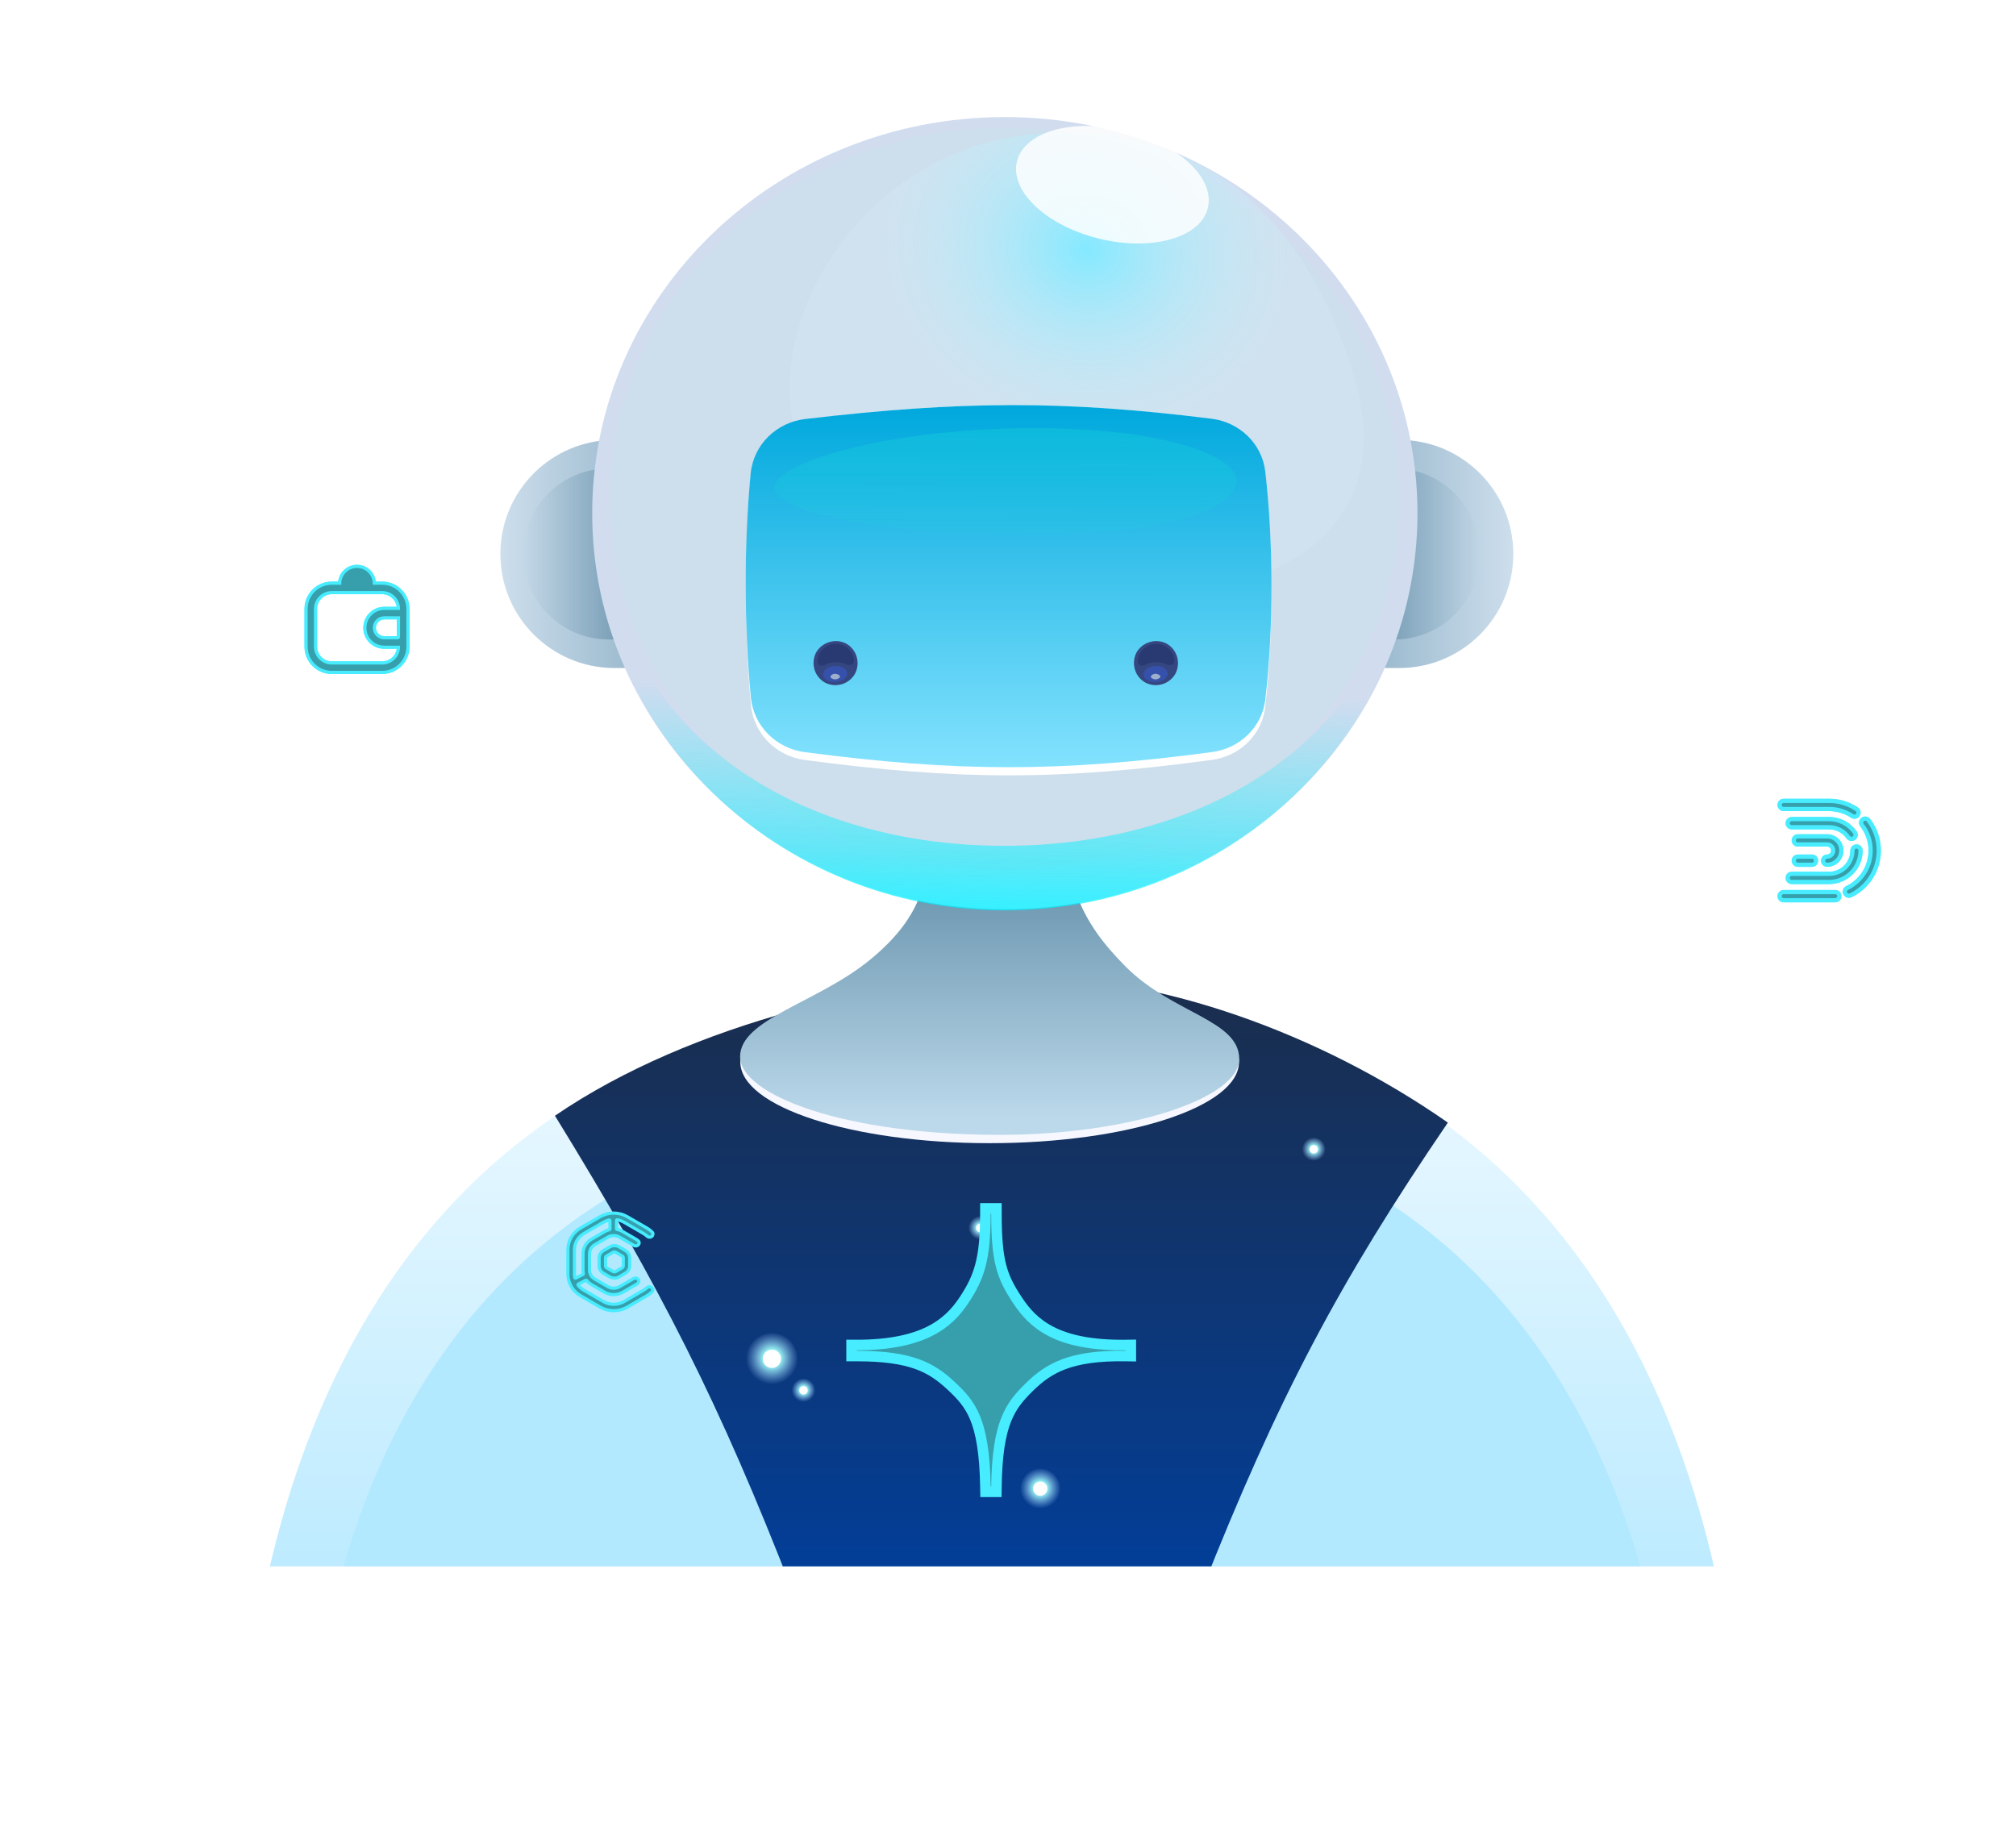 <svg id="eB3Hm18v9Xp1" xmlns="http://www.w3.org/2000/svg" xmlns:xlink="http://www.w3.org/1999/xlink" viewBox="0 0 480 435" shape-rendering="geometricPrecision" text-rendering="geometricPrecision"><style><![CDATA[#eB3Hm18v9Xp11_to {animation: eB3Hm18v9Xp11_to__to 10526.316ms linear infinite normal forwards}@keyframes eB3Hm18v9Xp11_to__to { 0% {transform: translate(247.68px,354.505px);animation-timing-function: cubic-bezier(0.445,0.05,0.55,0.95)} 56.667% {transform: translate(247.68px,334.505px);animation-timing-function: cubic-bezier(0.445,0.05,0.55,0.95)} 100% {transform: translate(247.68px,354.505px)}} #eB3Hm18v9Xp14_to {animation: eB3Hm18v9Xp14_to__to 10526.316ms linear infinite normal forwards}@keyframes eB3Hm18v9Xp14_to__to { 0% {transform: translate(233.388px,292.426px);animation-timing-function: cubic-bezier(0.445,0.05,0.55,0.95)} 50% {transform: translate(233.388px,242.426px);animation-timing-function: cubic-bezier(0.445,0.05,0.55,0.95)} 100% {transform: translate(233.388px,292.426px)}} #eB3Hm18v9Xp17_to {animation: eB3Hm18v9Xp17_to__to 10526.316ms linear infinite normal forwards}@keyframes eB3Hm18v9Xp17_to__to { 0% {transform: translate(312.802px,273.691px);animation-timing-function: cubic-bezier(0.445,0.05,0.55,0.95)} 45% {transform: translate(312.802px,253.691px);animation-timing-function: cubic-bezier(0.445,0.05,0.55,0.95)} 100% {transform: translate(312.802px,273.691px)}} #eB3Hm18v9Xp20_to {animation: eB3Hm18v9Xp20_to__to 10526.316ms linear infinite normal forwards}@keyframes eB3Hm18v9Xp20_to__to { 0% {transform: translate(191.302px,331.089px);animation-timing-function: cubic-bezier(0.445,0.05,0.55,0.95)} 60% {transform: translate(191.302px,301.089px);animation-timing-function: cubic-bezier(0.445,0.05,0.55,0.95)} 100% {transform: translate(191.302px,331.089px)}} #eB3Hm18v9Xp23_to {animation: eB3Hm18v9Xp23_to__to 10526.316ms linear infinite normal forwards}@keyframes eB3Hm18v9Xp23_to__to { 0% {transform: translate(183.784px,323.576px);animation-timing-function: cubic-bezier(0.445,0.05,0.55,0.95)} 43.333% {transform: translate(183.784px,313.576px);animation-timing-function: cubic-bezier(0.445,0.05,0.55,0.95)} 100% {transform: translate(183.784px,323.576px)}} #eB3Hm18v9Xp26_to {animation: eB3Hm18v9Xp26_to__to 10526.316ms linear infinite normal forwards}@keyframes eB3Hm18v9Xp26_to__to { 0% {transform: translate(389px,152.5px);animation-timing-function: cubic-bezier(0.445,0.05,0.55,0.95)} 53.333% {transform: translate(389px,120.079px);animation-timing-function: cubic-bezier(0.445,0.05,0.55,0.95)} 100% {transform: translate(389px,152.5px)}} #eB3Hm18v9Xp26_ts {animation: eB3Hm18v9Xp26_ts__ts 10526.316ms linear infinite normal forwards}@keyframes eB3Hm18v9Xp26_ts__ts { 0% {transform: scale(0,0)} 13.333% {transform: scale(0,0);animation-timing-function: cubic-bezier(0.175,0.885,0.32,1.275)} 23.333% {transform: scale(1,1);animation-timing-function: cubic-bezier(0.175,0.885,0.32,1.275)} 78.333% {transform: scale(1,1);animation-timing-function: cubic-bezier(0.6,-0.28,0.735,0.045)} 88.333% {transform: scale(0,0)} 100% {transform: scale(0,0)}} #eB3Hm18v9Xp30_to {animation: eB3Hm18v9Xp30_to__to 10526.316ms linear infinite normal forwards}@keyframes eB3Hm18v9Xp30_to__to { 0% {transform: translate(40px,201px);animation-timing-function: cubic-bezier(0.445,0.05,0.55,0.95)} 33.333% {transform: translate(40px,178.579px);animation-timing-function: cubic-bezier(0.445,0.05,0.55,0.95)} 100% {transform: translate(40px,201px)}} #eB3Hm18v9Xp30_ts {animation: eB3Hm18v9Xp30_ts__ts 10526.316ms linear infinite normal forwards}@keyframes eB3Hm18v9Xp30_ts__ts { 0% {transform: scale(0,0)} 38.333% {transform: scale(0,0);animation-timing-function: cubic-bezier(0.175,0.885,0.32,1.275)} 46.667% {transform: scale(1.03,1.03);animation-timing-function: cubic-bezier(0.175,0.885,0.32,1.275)} 83.333% {transform: scale(1.03,1.03);animation-timing-function: cubic-bezier(0.6,-0.28,0.735,0.045)} 91.667% {transform: scale(0,0)} 100% {transform: scale(0,0)}} #eB3Hm18v9Xp34_to {animation: eB3Hm18v9Xp34_to__to 10526.316ms linear infinite normal forwards}@keyframes eB3Hm18v9Xp34_to__to { 0% {transform: translate(387px,269px);animation-timing-function: cubic-bezier(0.445,0.05,0.55,0.95)} 68.333% {transform: translate(387px,234.579px);animation-timing-function: cubic-bezier(0.445,0.05,0.55,0.95)} 100% {transform: translate(387px,269px)}} #eB3Hm18v9Xp34_ts {animation: eB3Hm18v9Xp34_ts__ts 10526.316ms linear infinite normal forwards}@keyframes eB3Hm18v9Xp34_ts__ts { 0% {transform: scale(0,0);animation-timing-function: cubic-bezier(0.175,0.885,0.32,1.275)} 8.333% {transform: scale(1,1);animation-timing-function: cubic-bezier(0.175,0.885,0.32,1.275)} 50% {transform: scale(1,1);animation-timing-function: cubic-bezier(0.6,-0.28,0.735,0.045)} 58.333% {transform: scale(0,0)} 100% {transform: scale(0,0)}} #eB3Hm18v9Xp38_to {animation: eB3Hm18v9Xp38_to__to 10526.316ms linear infinite normal forwards}@keyframes eB3Hm18v9Xp38_to__to { 0% {transform: translate(435.52px,202.544px);animation-timing-function: cubic-bezier(0.445,0.05,0.55,0.95)} 50% {transform: translate(435.52px,180.123px);animation-timing-function: cubic-bezier(0.445,0.05,0.55,0.95)} 100% {transform: translate(435.52px,202.544px)}} #eB3Hm18v9Xp38_ts {animation: eB3Hm18v9Xp38_ts__ts 10526.316ms linear infinite normal forwards}@keyframes eB3Hm18v9Xp38_ts__ts { 0% {transform: scale(1,1);animation-timing-function: cubic-bezier(0.6,-0.28,0.735,0.045)} 8.333% {transform: scale(0,0)} 31.667% {transform: scale(0,0);animation-timing-function: cubic-bezier(0.175,0.885,0.32,1.275)} 41.667% {transform: scale(1,1)} 100% {transform: scale(1,1)}} #eB3Hm18v9Xp47_to {animation: eB3Hm18v9Xp47_to__to 10526.316ms linear infinite normal forwards}@keyframes eB3Hm18v9Xp47_to__to { 0% {transform: translate(86.451px,265.5px);animation-timing-function: cubic-bezier(0.445,0.05,0.55,0.95)} 40% {transform: translate(86.451px,239.078px);animation-timing-function: cubic-bezier(0.445,0.05,0.55,0.95)} 100% {transform: translate(86.451px,265.5px)}} #eB3Hm18v9Xp47_ts {animation: eB3Hm18v9Xp47_ts__ts 10526.316ms linear infinite normal forwards}@keyframes eB3Hm18v9Xp47_ts__ts { 0% {transform: scale(0,0)} 25% {transform: scale(0,0);animation-timing-function: cubic-bezier(0.175,0.885,0.32,1.275)} 35% {transform: scale(1,1);animation-timing-function: cubic-bezier(0.175,0.885,0.32,1.275)} 68.333% {transform: scale(1,1);animation-timing-function: cubic-bezier(0.6,-0.28,0.735,0.045)} 78.333% {transform: scale(0,0)} 100% {transform: scale(0,0)}} #eB3Hm18v9Xp51_to {animation: eB3Hm18v9Xp51_to__to 10526.316ms linear infinite normal forwards}@keyframes eB3Hm18v9Xp51_to__to { 0% {transform: translate(236px,321.5px);animation-timing-function: cubic-bezier(0.445,0.05,0.55,0.95)} 50% {transform: translate(236px,286.079px);animation-timing-function: cubic-bezier(0.445,0.05,0.55,0.95)} 100% {transform: translate(236px,321.5px)}} #eB3Hm18v9Xp55_to {animation: eB3Hm18v9Xp55_to__to 10526.316ms linear infinite normal forwards}@keyframes eB3Hm18v9Xp55_to__to { 0% {transform: translate(85px,147.5px);animation-timing-function: cubic-bezier(0.445,0.05,0.55,0.95)} 55% {transform: translate(85px,112.079px);animation-timing-function: cubic-bezier(0.445,0.05,0.55,0.95)} 100% {transform: translate(85px,147.5px)}} #eB3Hm18v9Xp55_ts {animation: eB3Hm18v9Xp55_ts__ts 10526.316ms linear infinite normal forwards}@keyframes eB3Hm18v9Xp55_ts__ts { 0% {transform: scale(1,1)} 31% {transform: scale(1,1);animation-timing-function: cubic-bezier(0.6,-0.28,0.735,0.045)} 40% {transform: scale(0,0)} 73.333% {transform: scale(0,0);animation-timing-function: cubic-bezier(0.175,0.885,0.32,1.275)} 83.333% {transform: scale(1,1)} 100% {transform: scale(1,1)}} #eB3Hm18v9Xp61_to {animation: eB3Hm18v9Xp61_to__to 10526.316ms linear infinite normal forwards}@keyframes eB3Hm18v9Xp61_to__to { 0% {transform: translate(324.654px,300.5px);animation-timing-function: cubic-bezier(0.445,0.05,0.55,0.95)} 50% {transform: translate(324.654px,252.895px);animation-timing-function: cubic-bezier(0.445,0.05,0.55,0.95)} 100% {transform: translate(324.654px,300.5px)}} #eB3Hm18v9Xp61_ts {animation: eB3Hm18v9Xp61_ts__ts 10526.316ms linear infinite normal forwards}@keyframes eB3Hm18v9Xp61_ts__ts { 0% {transform: scale(0,0)} 55% {transform: scale(0,0);animation-timing-function: cubic-bezier(0.175,0.885,0.32,1.275)} 63.333% {transform: scale(1,1);animation-timing-function: cubic-bezier(0.175,0.885,0.32,1.275)} 93.333% {transform: scale(1,1);animation-timing-function: cubic-bezier(0.6,-0.28,0.735,0.045)} 100% {transform: scale(0,0)}} #eB3Hm18v9Xp74_to {animation: eB3Hm18v9Xp74_to__to 10526.316ms linear infinite normal forwards}@keyframes eB3Hm18v9Xp74_to__to { 0% {transform: translate(145.342px,300.5px);animation-timing-function: cubic-bezier(0.445,0.05,0.55,0.95)} 50% {transform: translate(145.342px,261.817px);animation-timing-function: cubic-bezier(0.445,0.05,0.55,0.95)} 100% {transform: translate(145.342px,300.5px)}} #eB3Hm18v9Xp74_ts {animation: eB3Hm18v9Xp74_ts__ts 10526.316ms linear infinite normal forwards}@keyframes eB3Hm18v9Xp74_ts__ts { 0% {transform: scale(1,1)} 25% {transform: scale(1,1);animation-timing-function: cubic-bezier(0.6,-0.28,0.735,0.045)} 31.667% {transform: scale(0,0)} 70% {transform: scale(0,0);animation-timing-function: cubic-bezier(0.175,0.885,0.32,1.275)} 78.333% {transform: scale(1,1)} 100% {transform: scale(1,1)}} #eB3Hm18v9Xp86_to {animation: eB3Hm18v9Xp86_to__to 10526.316ms linear infinite normal forwards}@keyframes eB3Hm18v9Xp86_to__to { 0% {transform: translate(328.446px,131.918px);animation-timing-function: cubic-bezier(0.455,0.03,0.515,0.955)} 33.333% {transform: translate(322.628px,124.708px);animation-timing-function: cubic-bezier(0.455,0.03,0.515,0.955)} 41.667% {transform: translate(322.628px,124.708px);animation-timing-function: cubic-bezier(0.455,0.03,0.515,0.955)} 66.667% {transform: translate(335.133px,139.742px);animation-timing-function: cubic-bezier(0.455,0.03,0.515,0.955)} 75% {transform: translate(335.133px,139.742px);animation-timing-function: cubic-bezier(0.455,0.03,0.515,0.955)} 91.667% {transform: translate(328.446px,131.918px);animation-timing-function: cubic-bezier(0.455,0.03,0.515,0.955)} 100% {transform: translate(328.446px,131.918px)}} #eB3Hm18v9Xp86_ts {animation: eB3Hm18v9Xp86_ts__ts 10526.316ms linear infinite normal forwards}@keyframes eB3Hm18v9Xp86_ts__ts { 0% {transform: scale(1,1);animation-timing-function: cubic-bezier(0.455,0.03,0.515,0.955)} 33.333% {transform: scale(1,1);animation-timing-function: cubic-bezier(0.455,0.03,0.515,0.955)} 41.667% {transform: scale(1,1);animation-timing-function: cubic-bezier(0.455,0.03,0.515,0.955)} 66.667% {transform: scale(1,1);animation-timing-function: cubic-bezier(0.455,0.03,0.515,0.955)} 75% {transform: scale(1,1);animation-timing-function: cubic-bezier(0.455,0.03,0.515,0.955)} 100% {transform: scale(1,1)}} #eB3Hm18v9Xp89_to {animation: eB3Hm18v9Xp89_to__to 10526.316ms linear infinite normal forwards}@keyframes eB3Hm18v9Xp89_to__to { 0% {transform: translate(151.002px,131.918px);animation-timing-function: cubic-bezier(0.455,0.03,0.515,0.955)} 33.333% {transform: translate(144.346px,127.708px);animation-timing-function: cubic-bezier(0.455,0.03,0.515,0.955)} 41.667% {transform: translate(144.346px,127.708px);animation-timing-function: cubic-bezier(0.455,0.03,0.515,0.955)} 66.667% {transform: translate(161.002px,138.918px);animation-timing-function: cubic-bezier(0.455,0.03,0.515,0.955)} 75% {transform: translate(161.002px,138.918px);animation-timing-function: cubic-bezier(0.455,0.03,0.515,0.955)} 91.667% {transform: translate(151.002px,131.918px);animation-timing-function: cubic-bezier(0.455,0.03,0.515,0.955)} 100% {transform: translate(151.002px,131.918px)}} #eB3Hm18v9Xp89_ts {animation: eB3Hm18v9Xp89_ts__ts 10526.316ms linear infinite normal forwards}@keyframes eB3Hm18v9Xp89_ts__ts { 0% {transform: scale(1,1);animation-timing-function: cubic-bezier(0.455,0.03,0.515,0.955)} 33.333% {transform: scale(1,1);animation-timing-function: cubic-bezier(0.455,0.03,0.515,0.955)} 41.667% {transform: scale(1,1);animation-timing-function: cubic-bezier(0.455,0.03,0.515,0.955)} 66.667% {transform: scale(1,1);animation-timing-function: cubic-bezier(0.455,0.03,0.515,0.955)} 75% {transform: scale(1,1);animation-timing-function: cubic-bezier(0.455,0.03,0.515,0.955)} 100% {transform: scale(1,1)}} #eB3Hm18v9Xp97_to {animation: eB3Hm18v9Xp97_to__to 10526.316ms linear infinite normal forwards}@keyframes eB3Hm18v9Xp97_to__to { 0% {transform: translate(240.14px,140.552px);animation-timing-function: cubic-bezier(0.455,0.03,0.515,0.955)} 33.333% {transform: translate(246.39px,148.844px);animation-timing-function: cubic-bezier(0.455,0.03,0.515,0.955)} 41.667% {transform: translate(246.39px,148.844px);animation-timing-function: cubic-bezier(0.455,0.03,0.515,0.955)} 66.667% {transform: translate(230.615px,142.414px);animation-timing-function: cubic-bezier(0.455,0.03,0.515,0.955)} 75% {transform: translate(230.615px,142.414px);animation-timing-function: cubic-bezier(0.455,0.03,0.515,0.955)} 91.667% {transform: translate(240.14px,140.552px);animation-timing-function: cubic-bezier(0.455,0.03,0.515,0.955)} 100% {transform: translate(240.14px,140.552px)}} #eB3Hm18v9Xp100_to {animation: eB3Hm18v9Xp100_to__to 10526.316ms linear infinite normal forwards}@keyframes eB3Hm18v9Xp100_to__to { 0% {transform: translate(239.424px,114.687px);animation-timing-function: cubic-bezier(0.455,0.03,0.515,0.955)} 33.333% {transform: translate(239.424px,108.687px);animation-timing-function: cubic-bezier(0.455,0.03,0.515,0.955)} 41.667% {transform: translate(239.424px,108.687px);animation-timing-function: cubic-bezier(0.455,0.03,0.515,0.955)} 66.667% {transform: translate(239.424px,114.687px);animation-timing-function: cubic-bezier(0.455,0.03,0.515,0.955)} 91.667% {transform: translate(239.424px,114.687px)} 100% {transform: translate(239.424px,114.687px)}} #eB3Hm18v9Xp100_ts {animation: eB3Hm18v9Xp100_ts__ts 10526.316ms linear infinite normal forwards}@keyframes eB3Hm18v9Xp100_ts__ts { 0% {transform: scale(1,1);animation-timing-function: cubic-bezier(0.455,0.03,0.515,0.955)} 33.333% {transform: scale(1,0.8);animation-timing-function: cubic-bezier(0.455,0.03,0.515,0.955)} 41.667% {transform: scale(1,0.8);animation-timing-function: cubic-bezier(0.455,0.03,0.515,0.955)} 66.667% {transform: scale(1,1.3);animation-timing-function: cubic-bezier(0.455,0.03,0.515,0.955)} 75% {transform: scale(1,1.3);animation-timing-function: cubic-bezier(0.455,0.03,0.515,0.955)} 91.667% {transform: scale(1,1)} 100% {transform: scale(1,1)}} #eB3Hm18v9Xp102_to {animation: eB3Hm18v9Xp102_to__to 10526.316ms linear infinite normal forwards}@keyframes eB3Hm18v9Xp102_to__to { 0% {transform: translate(237.087px,157.912px);animation-timing-function: cubic-bezier(0.455,0.03,0.515,0.955)} 33.333% {transform: translate(242.61px,156.579px);animation-timing-function: cubic-bezier(0.455,0.03,0.515,0.955)} 41.667% {transform: translate(242.61px,156.579px);animation-timing-function: cubic-bezier(0.455,0.03,0.515,0.955)} 66.667% {transform: translate(229.349px,153.835px);animation-timing-function: cubic-bezier(0.455,0.03,0.515,0.955)} 75% {transform: translate(229.349px,153.835px);animation-timing-function: cubic-bezier(0.455,0.03,0.515,0.955)} 91.667% {transform: translate(237.087px,157.912px);animation-timing-function: cubic-bezier(0.455,0.03,0.515,0.955)} 100% {transform: translate(237.087px,157.912px)}}]]></style><defs><linearGradient id="eB3Hm18v9Xp4-fill" x1="235.389" y1="209.034" x2="235.389" y2="401.361" spreadMethod="pad" gradientUnits="userSpaceOnUse" gradientTransform="translate(0 0)"><stop id="eB3Hm18v9Xp4-fill-0" offset="0%" stop-color="#fafdff"/><stop id="eB3Hm18v9Xp4-fill-1" offset="100%" stop-color="#b3e8ff"/></linearGradient><filter id="eB3Hm18v9Xp6-filter" x="-150%" width="400%" y="-150%" height="400%"><feGaussianBlur id="eB3Hm18v9Xp6-filter-blur-0" stdDeviation="7,7" result="result"/></filter><linearGradient id="eB3Hm18v9Xp7-fill" x1="239.296" y1="231.726" x2="239.296" y2="389.181" spreadMethod="pad" gradientUnits="userSpaceOnUse" gradientTransform="translate(0 0)"><stop id="eB3Hm18v9Xp7-fill-0" offset="0%" stop-color="#1b2d4b"/><stop id="eB3Hm18v9Xp7-fill-1" offset="100%" stop-color="#0040a0"/></linearGradient><linearGradient id="eB3Hm18v9Xp9-fill" x1="235.623" y1="210.468" x2="235.623" y2="266.58" spreadMethod="pad" gradientUnits="userSpaceOnUse" gradientTransform="translate(0 0)"><stop id="eB3Hm18v9Xp9-fill-0" offset="0%" stop-color="#6b96af"/><stop id="eB3Hm18v9Xp9-fill-1" offset="100%" stop-color="#bcd9eb"/></linearGradient><radialGradient id="eB3Hm18v9Xp10-fill" cx="0" cy="0" r="1" spreadMethod="pad" gradientUnits="userSpaceOnUse" gradientTransform="matrix(29.927 -32.332 29.312 27.132 225.381 146.964)"><stop id="eB3Hm18v9Xp10-fill-0" offset="0%" stop-color="#2a65c9"/><stop id="eB3Hm18v9Xp10-fill-1" offset="100%" stop-color="#174ba5"/></radialGradient><radialGradient id="eB3Hm18v9Xp12-fill" cx="0" cy="0" r="1" spreadMethod="pad" gradientUnits="userSpaceOnUse" gradientTransform="matrix(4.697 1.259 -1.259 4.697 247.712 354.386)"><stop id="eB3Hm18v9Xp12-fill-0" offset="29.167%" stop-color="#9dfff9"/><stop id="eB3Hm18v9Xp12-fill-1" offset="100%" stop-color="rgba(162,199,255,0)"/></radialGradient><radialGradient id="eB3Hm18v9Xp15-fill" cx="0" cy="0" r="1" spreadMethod="pad" gradientUnits="userSpaceOnUse" gradientTransform="matrix(2.745 0.736 -0.736 2.745 233.406 292.357)"><stop id="eB3Hm18v9Xp15-fill-0" offset="29.167%" stop-color="#9dfff9"/><stop id="eB3Hm18v9Xp15-fill-1" offset="100%" stop-color="rgba(162,199,255,0)"/></radialGradient><radialGradient id="eB3Hm18v9Xp18-fill" cx="0" cy="0" r="1" spreadMethod="pad" gradientUnits="userSpaceOnUse" gradientTransform="matrix(2.745 0.736 -0.736 2.745 312.821 273.621)"><stop id="eB3Hm18v9Xp18-fill-0" offset="29.167%" stop-color="#9dfff9"/><stop id="eB3Hm18v9Xp18-fill-1" offset="100%" stop-color="rgba(162,199,255,0)"/></radialGradient><radialGradient id="eB3Hm18v9Xp21-fill" cx="0" cy="0" r="1" spreadMethod="pad" gradientUnits="userSpaceOnUse" gradientTransform="matrix(2.745 0.736 -0.736 2.745 191.321 331.019)"><stop id="eB3Hm18v9Xp21-fill-0" offset="29.167%" stop-color="#9dfff9"/><stop id="eB3Hm18v9Xp21-fill-1" offset="100%" stop-color="rgba(162,199,255,0)"/></radialGradient><radialGradient id="eB3Hm18v9Xp24-fill" cx="0" cy="0" r="1" spreadMethod="pad" gradientUnits="userSpaceOnUse" gradientTransform="matrix(6.043 1.619 -1.619 6.043 183.826 323.422)"><stop id="eB3Hm18v9Xp24-fill-0" offset="29.167%" stop-color="#9dfff9"/><stop id="eB3Hm18v9Xp24-fill-1" offset="100%" stop-color="rgba(162,199,255,0)"/></radialGradient><filter id="eB3Hm18v9Xp28-filter" x="-150%" width="400%" y="-150%" height="400%"><feGaussianBlur id="eB3Hm18v9Xp28-filter-blur-0" stdDeviation="4,0" result="result"/></filter><filter id="eB3Hm18v9Xp31-filter" x="-150%" width="400%" y="-150%" height="400%"><feGaussianBlur id="eB3Hm18v9Xp31-filter-blur-0" stdDeviation="4,0" result="result"/></filter><filter id="eB3Hm18v9Xp36-filter" x="-150%" width="400%" y="-150%" height="400%"><feGaussianBlur id="eB3Hm18v9Xp36-filter-blur-0" stdDeviation="4,0" result="result"/></filter><filter id="eB3Hm18v9Xp39-filter" x="-150%" width="400%" y="-150%" height="400%"><feGaussianBlur id="eB3Hm18v9Xp39-filter-blur-0" stdDeviation="4,0" result="result"/></filter><filter id="eB3Hm18v9Xp48-filter" x="-150%" width="400%" y="-150%" height="400%"><feGaussianBlur id="eB3Hm18v9Xp48-filter-blur-0" stdDeviation="4,0" result="result"/></filter><radialGradient id="eB3Hm18v9Xp48-fill" cx="0" cy="0" r="1" spreadMethod="pad" gradientUnits="userSpaceOnUse" gradientTransform="matrix(7.275 28.019 -19.885 5.163 86.452 265.5)"><stop id="eB3Hm18v9Xp48-fill-0" offset="0%" stop-color="#369fab"/><stop id="eB3Hm18v9Xp48-fill-1" offset="100%" stop-color="#369fab"/></radialGradient><radialGradient id="eB3Hm18v9Xp49-fill" cx="0" cy="0" r="1" spreadMethod="pad" gradientUnits="userSpaceOnUse" gradientTransform="matrix(7.275 28.019 -19.885 5.163 86.452 265.5)"><stop id="eB3Hm18v9Xp49-fill-0" offset="0%" stop-color="#369fab"/><stop id="eB3Hm18v9Xp49-fill-1" offset="100%" stop-color="#369fab"/></radialGradient><filter id="eB3Hm18v9Xp53-filter" x="-150%" width="400%" y="-150%" height="400%"><feGaussianBlur id="eB3Hm18v9Xp53-filter-blur-0" stdDeviation="4,2" result="result"/></filter><filter id="eB3Hm18v9Xp59-filter" x="-150%" width="400%" y="-150%" height="400%"><feGaussianBlur id="eB3Hm18v9Xp59-filter-blur-0" stdDeviation="3,0" result="result"/></filter><filter id="eB3Hm18v9Xp62-filter" x="-150%" width="400%" y="-150%" height="400%"><feGaussianBlur id="eB3Hm18v9Xp62-filter-blur-0" stdDeviation="4,0" result="result"/></filter><filter id="eB3Hm18v9Xp75-filter" x="-150%" width="400%" y="-150%" height="400%"><feGaussianBlur id="eB3Hm18v9Xp75-filter-blur-0" stdDeviation="4,0" result="result"/></filter><linearGradient id="eB3Hm18v9Xp87-fill" x1="310.34" y1="138.075" x2="360.314" y2="138.075" spreadMethod="pad" gradientUnits="userSpaceOnUse" gradientTransform="translate(0 0)"><stop id="eB3Hm18v9Xp87-fill-0" offset="0%" stop-color="#7ea5bd"/><stop id="eB3Hm18v9Xp87-fill-1" offset="100%" stop-color="#cddeec"/></linearGradient><linearGradient id="eB3Hm18v9Xp88-fill" x1="314.865" y1="136.534" x2="352.346" y2="136.534" spreadMethod="pad" gradientUnits="userSpaceOnUse" gradientTransform="translate(0 0)"><stop id="eB3Hm18v9Xp88-fill-0" offset="0%" stop-color="#4c7792"/><stop id="eB3Hm18v9Xp88-fill-1" offset="100%" stop-color="rgba(126,165,189,0)"/></linearGradient><linearGradient id="eB3Hm18v9Xp90-fill" x1="169.109" y1="138.075" x2="119.135" y2="138.075" spreadMethod="pad" gradientUnits="userSpaceOnUse" gradientTransform="translate(0 0)"><stop id="eB3Hm18v9Xp90-fill-0" offset="0%" stop-color="#7ea5bd"/><stop id="eB3Hm18v9Xp90-fill-1" offset="100%" stop-color="#cddeec"/></linearGradient><linearGradient id="eB3Hm18v9Xp91-fill" x1="162.053" y1="136.534" x2="124.572" y2="136.534" spreadMethod="pad" gradientUnits="userSpaceOnUse" gradientTransform="translate(0 0)"><stop id="eB3Hm18v9Xp91-fill-0" offset="0%" stop-color="#4c7792"/><stop id="eB3Hm18v9Xp91-fill-1" offset="100%" stop-color="rgba(126,165,189,0)"/></linearGradient><filter id="eB3Hm18v9Xp92-filter" x="-150%" width="400%" y="-150%" height="400%"><feGaussianBlur id="eB3Hm18v9Xp92-filter-blur-0" stdDeviation="0,0" result="result"/></filter><linearGradient id="eB3Hm18v9Xp92-fill" x1="239.247" y1="202.544" x2="239.247" y2="216.531" spreadMethod="pad" gradientUnits="userSpaceOnUse" gradientTransform="translate(0 0)"><stop id="eB3Hm18v9Xp92-fill-0" offset="0%" stop-color="#d1dcef"/><stop id="eB3Hm18v9Xp92-fill-1" offset="100%" stop-color="#bbefff"/></linearGradient><radialGradient id="eB3Hm18v9Xp96-fill" cx="0" cy="0" r="1" spreadMethod="pad" gradientUnits="userSpaceOnUse" gradientTransform="matrix(-9.386 43.802 -49.101 -10.522 258.594 54.401)"><stop id="eB3Hm18v9Xp96-fill-0" offset="0%" stop-color="#84e9ff"/><stop id="eB3Hm18v9Xp96-fill-1" offset="100%" stop-color="rgba(218,239,249,0.22)"/></radialGradient><linearGradient id="eB3Hm18v9Xp99-fill" x1="240.139" y1="96.466" x2="240.139" y2="182.7" spreadMethod="pad" gradientUnits="userSpaceOnUse" gradientTransform="translate(0 0)"><stop id="eB3Hm18v9Xp99-fill-0" offset="0%" stop-color="#00a8dd"/><stop id="eB3Hm18v9Xp99-fill-1" offset="100%" stop-color="#83e2fe"/></linearGradient><linearGradient id="eB3Hm18v9Xp101-fill" x1="238.057" y1="101.718" x2="238.016" y2="135.975" spreadMethod="pad" gradientUnits="userSpaceOnUse" gradientTransform="translate(0 0)"><stop id="eB3Hm18v9Xp101-fill-0" offset="0%" stop-color="#17e1d5"/><stop id="eB3Hm18v9Xp101-fill-1" offset="100%" stop-color="rgba(23,225,213,0)"/></linearGradient><filter id="eB3Hm18v9Xp114-filter" x="-150%" width="400%" y="-150%" height="400%"><feGaussianBlur id="eB3Hm18v9Xp114-filter-blur-0" stdDeviation="3,3" result="result"/></filter><linearGradient id="eB3Hm18v9Xp114-fill" x1="240.584" y1="164.263" x2="239.244" y2="216.798" spreadMethod="pad" gradientUnits="userSpaceOnUse" gradientTransform="translate(0 0)"><stop id="eB3Hm18v9Xp114-fill-0" offset="0%" stop-color="rgba(0,240,255,0)"/><stop id="eB3Hm18v9Xp114-fill-1" offset="100%" stop-color="#00f0ff"/></linearGradient><filter id="eB3Hm18v9Xp115-filter" x="-150%" width="400%" y="-150%" height="400%"><feGaussianBlur id="eB3Hm18v9Xp115-filter-blur-0" stdDeviation="10,10" result="result"/></filter></defs><g clip-path="url(#eB3Hm18v9Xp118)"><g><path d="M56.36,443.906C57.449,327.907,107.817,236.897,239.1,236.897c127.908,0,176.493,96.056,176.493,206.758c0,33.706-359.555,34.525-359.233.251Z" fill="url(#eB3Hm18v9Xp4-fill)"/><g><path d="M71.785,446.626c.996-103.559,47.038-184.809,167.046-184.809c116.923,0,161.334,85.755,161.334,184.586.001,30.09-328.674,30.822-328.38.223Z" filter="url(#eB3Hm18v9Xp6-filter)" fill="#b3e9ff"/></g><path d="M344.73,267.331c-25.767,37.793-40.499,65.539-58.792,111.873-2.423,6.137-7.96,10.55-14.514,11.303-25.551,2.933-43.275,2.901-68.12.02-6.577-.762-12.12-5.216-14.517-11.388-17.45-44.956-31.361-72.287-56.654-113.446c32.621-22.316,80.307-33.092,112.434-33.09c31.233,0,69.186,13.091,100.163,34.728Z" fill="url(#eB3Hm18v9Xp7-fill)"/><path d="M235.631,272.229c32.787,0,59.367-8.656,59.367-19.334s-26.58-19.334-59.367-19.334c-32.786,0-59.365,8.656-59.365,19.334s26.579,19.334,59.365,19.334Z" fill="#f7f8ff"/><path d="M221.625,194.277c0-14.558,32.06-15.634,32.06,0c0,15.633,3.229,24.809,14.387,35.969c11.16,11.158,26.982,12.631,26.982,21.949s-25.9,18.023-56.8,18.051c-37.612.057-62.041-9.635-62.041-18.614c0-9.006,18.477-12.805,31.052-23.171s14.36-19.598,14.36-34.184Z" fill="url(#eB3Hm18v9Xp9-fill)"/><path d="M201.012,167.025c0,17.939,19.732,18.629,40.81,18.629s33.202-3.219,33.202-18.629c0-15.409-15.209-24.139-36.65-24.139-21.443,0-37.362,6.2-37.362,24.139Z" fill="url(#eB3Hm18v9Xp10-fill)"/><g id="eB3Hm18v9Xp11_to" transform="translate(247.68,354.505)"><g transform="translate(-247.68,-354.505)"><path d="M252.263,355.733c.678-2.531-.824-5.133-3.355-5.811s-5.133.824-5.811,3.355.824,5.132,3.355,5.81s5.132-.824,5.811-3.354Z" fill="url(#eB3Hm18v9Xp12-fill)"/><path d="M248.528,355.969c.809-.467,1.086-1.502.619-2.311s-1.502-1.086-2.311-.619-1.086,1.502-.619,2.311s1.502,1.086,2.311.619Z" fill="#fff"/></g></g><g id="eB3Hm18v9Xp14_to" transform="translate(233.388,292.426)"><g transform="translate(-233.388,-292.426)"><path d="M236.066,293.144c.396-1.479-.482-2.999-1.961-3.396-1.479-.396-2.999.482-3.395,1.961-.397,1.479.481,2.999,1.96,3.395c1.479.397,3-.481,3.396-1.96Z" fill="url(#eB3Hm18v9Xp15-fill)"/><path d="M233.882,293.282c.473-.273.634-.877.362-1.35-.273-.473-.878-.635-1.351-.362s-.635.878-.362,1.351c.273.472.878.634,1.351.361Z" fill="#fff"/></g></g><g id="eB3Hm18v9Xp17_to" transform="translate(312.802,273.691)"><g transform="translate(-312.802,-273.691)"><path d="M315.48,274.409c.396-1.479-.482-2.999-1.961-3.396-1.479-.396-2.999.482-3.395,1.961s.481,2.999,1.96,3.395c1.479.397,3-.481,3.396-1.96Z" fill="url(#eB3Hm18v9Xp18-fill)"/><path d="M313.296,274.547c.473-.272.635-.877.362-1.35s-.878-.635-1.351-.362-.635.878-.362,1.351c.273.472.878.634,1.351.361Z" fill="#fff"/></g></g><g id="eB3Hm18v9Xp20_to" transform="translate(191.302,331.089)"><g transform="translate(-191.302,-331.089)"><path d="M193.98,331.806c.396-1.479-.482-2.999-1.961-3.395s-2.999.481-3.395,1.96.481,3,1.96,3.396s3-.482,3.396-1.961Z" fill="url(#eB3Hm18v9Xp21-fill)"/><path d="M191.796,331.946c.473-.273.635-.878.362-1.35-.273-.473-.878-.635-1.351-.362s-.635.877-.362,1.35.878.635,1.351.362Z" fill="#fff"/></g></g><g id="eB3Hm18v9Xp23_to" transform="translate(183.784,323.576)"><g transform="translate(-183.784,-323.575)"><path d="M189.679,325.155c.872-3.256-1.06-6.602-4.316-7.475-3.256-.872-6.602,1.06-7.475,4.316-.872,3.256,1.06,6.602,4.316,7.475c3.256.872,6.602-1.06,7.475-4.316Z" fill="url(#eB3Hm18v9Xp24-fill)"/><path d="M184.873,325.462c1.041-.601,1.397-1.932.797-2.973-.601-1.041-1.932-1.397-2.973-.796s-1.397,1.931-.796,2.972c.6,1.041,1.931,1.398,2.972.797Z" fill="#fff"/></g></g><g id="eB3Hm18v9Xp26_to" transform="translate(389,152.5)"><g id="eB3Hm18v9Xp26_ts" transform="scale(0,0)"><g transform="translate(-389,-152.5)"><path d="M392.188,145.208c0-.817-.735-1.476-1.499-1.94.136-.171.281-.329.437-.468.479-.412,1.062-.618,1.667-.782.041,0,.083-.021.125-.041.25-.145.333-.474.187-.721s-.479-.329-.729-.185c-.334.165-.625.37-.917.597-.292.226-.542.494-.75.803-.124.204-.239.408-.333.618-.224-.122-.442-.225-.637-.311-.47-.207-1.004-.197-1.469.023-.22.103-.472.231-.728.381-.095-.249-.217-.492-.376-.711-.208-.309-.458-.577-.75-.803-.292-.227-.604-.412-.917-.597-.021-.01-.042-.016-.062-.021-.021-.005-.042-.01-.063-.02-.292-.083-.563.082-.646.37s.083.556.375.638c.605.165,1.188.371,1.667.782.175.158.338.339.489.535-.736.474-1.426,1.115-1.426,1.853c0,.871.47,1.648,1.201,2.154-.343.193-.65.436-.914.721-.019-.005-.039-.01-.058-.014-3.626-.803-8.94-1.75-12.087-2.244-1.125-.164-1.792.494-1.938,1.215-.166.823.23,1.873,1.063,2.84.896,1.009,2.147,1.77,3.522,2.1.234.061.477.111.727.151-.044.166-.064.337-.06.507.021,1.503,1.563,2.532,2.917,2.532c2.253,0,4.078-1.386,5.251-2.593.142.308.322.592.534.847-.59.927-.909,2.143-.909,3.516c0,2.943,1.501,7.06,3.939,7.06s3.938-4.117,3.897-7.06c0-1.362-.313-2.564-.893-3.485.212-.249.393-.527.537-.829c1.174,1.202,2.984,2.544,5.211,2.544c1.355,0,2.897-1.05,2.917-2.532c0-.169-.022-.339-.069-.505.259-.04.512-.091.757-.153c1.375-.33,2.626-1.091,3.522-2.1.833-.946,1.229-2.017,1.063-2.84-.146-.741-.813-1.4-1.938-1.214-3.147.494-8.44,1.44-12.087,2.243-.008.002-.016.004-.024.006-.264-.283-.571-.525-.912-.716.731-.509,1.198-1.29,1.186-2.151Zm-1.464,9.229c-.51.234-1.085.363-1.703.363-.635,0-1.225-.136-1.745-.383-.334.583-.526,1.35-.562,2.22l.077.046c.234.138.462.273.709.381.208.121.423.22.646.303.125.046.119.229-.013.25-.255.041-.513.064-.779.064-.206.01-.411.006-.614-.001.059.689.196,1.366.381,1.982.147.086.292.168.441.242.2.111.407.207.622.289.122.046.117.222-.011.245-.244.043-.494.071-.736.083l-.01.001c.463,1.112,1.07,1.873,1.573,1.873.501,0,1.105-.754,1.567-1.859-.233-.024-.458-.055-.677-.096-.129-.024-.134-.201-.011-.246.214-.079.422-.171.621-.269.121-.06.239-.125.358-.194.196-.633.34-1.334.402-2.049-.183.005-.367.008-.551-.001-.263,0-.526-.022-.78-.062-.132-.021-.136-.202-.01-.246.232-.081.452-.178.665-.289.226-.118.452-.245.683-.374l.021-.012c-.03-.885-.225-1.661-.564-2.261Zm-1.331-10.216c-.24-.09-.503-.084-.74.013-.462.188-1.195.552-1.195.953c0,.587.708,1.153,1.563,1.153.833,0,1.563-.462,1.563-1.153.012-.443-.725-.79-1.191-.966Zm-.372,4.26c-1.355,0-2.292.967-2.292,2.346s.937,2.347,2.292,2.347c1.354,0,2.292-.968,2.292-2.347s-.938-2.346-2.292-2.346Zm11.919,1.77c-2.5.597-6.23-.165-7.981-.577c3.418-.72,8.232-1.584,11.232-2.058-.166.659-1.208,2.141-3.251,2.635Zm-6.459,1.708c.875.741,2.021,1.42,3.292,1.42.479,0,.813-.247.979-.473.125-.165.125-.288.125-.329-.02-.021-.166-.124-.562-.144-1.188-.021-2.438-.186-3.834-.474Zm-20.693-4.343c.146.659,1.188,2.141,3.251,2.635c2.479.597,6.23-.165,7.981-.577-3.418-.72-8.231-1.584-11.232-2.058Zm5.876,4.816c1.188-.041,2.438-.185,3.835-.473-.876.762-2.022,1.42-3.293,1.42-.458,0-.813-.247-.979-.473-.125-.185-.125-.309-.125-.329.021-.042.166-.124.562-.145Z" clip-rule="evenodd" fill="#369fab" fill-rule="evenodd" stroke="#47ecff"/><path d="M392.188,145.208c0-.817-.735-1.476-1.499-1.94.136-.171.281-.329.437-.468.479-.412,1.062-.618,1.667-.782.041,0,.083-.021.125-.041.25-.145.333-.474.187-.721s-.479-.329-.729-.185c-.334.165-.625.37-.917.597-.292.226-.542.494-.75.803-.124.204-.239.408-.333.618-.224-.122-.442-.225-.637-.311-.47-.207-1.004-.197-1.469.023-.22.103-.472.231-.728.381-.095-.249-.217-.492-.376-.711-.208-.309-.458-.577-.75-.803-.292-.227-.604-.412-.917-.597-.021-.01-.042-.016-.062-.021-.021-.005-.042-.01-.063-.02-.292-.083-.563.082-.646.37s.083.556.375.638c.605.165,1.188.371,1.667.782.175.158.338.339.489.535-.736.474-1.426,1.115-1.426,1.853c0,.871.47,1.648,1.201,2.154-.343.193-.65.436-.914.721-.019-.005-.039-.01-.058-.014-3.626-.803-8.94-1.75-12.087-2.244-1.125-.164-1.792.494-1.938,1.215-.166.823.23,1.873,1.063,2.84.896,1.009,2.147,1.77,3.522,2.1.234.061.477.111.727.151-.044.166-.064.337-.06.507.021,1.503,1.563,2.532,2.917,2.532c2.253,0,4.078-1.386,5.251-2.593.142.308.322.592.534.847-.59.927-.909,2.143-.909,3.516c0,2.943,1.501,7.06,3.939,7.06s3.938-4.117,3.897-7.06c0-1.362-.313-2.564-.893-3.485.212-.249.393-.527.537-.829c1.174,1.202,2.984,2.544,5.211,2.544c1.355,0,2.897-1.05,2.917-2.532c0-.169-.022-.339-.069-.505.259-.04.512-.091.757-.153c1.375-.33,2.626-1.091,3.522-2.1.833-.946,1.229-2.017,1.063-2.84-.146-.741-.813-1.4-1.938-1.214-3.147.494-8.44,1.44-12.087,2.243-.008.002-.016.004-.024.006-.264-.283-.571-.525-.912-.716.731-.509,1.198-1.29,1.186-2.151Zm-1.464,9.229c-.51.234-1.085.363-1.703.363-.635,0-1.225-.136-1.745-.383-.334.583-.526,1.35-.562,2.22l.077.046c.234.138.462.273.709.381.208.121.423.22.646.303.125.046.119.229-.013.25-.255.041-.513.064-.779.064-.206.01-.411.006-.614-.001.059.689.196,1.366.381,1.982.147.086.292.168.441.242.2.111.407.207.622.289.122.046.117.222-.011.245-.244.043-.494.071-.736.083l-.01.001c.463,1.112,1.07,1.873,1.573,1.873.501,0,1.105-.754,1.567-1.859-.233-.024-.458-.055-.677-.096-.129-.024-.134-.201-.011-.246.214-.079.422-.171.621-.269.121-.06.239-.125.358-.194.196-.633.34-1.334.402-2.049-.183.005-.367.008-.551-.001-.263,0-.526-.022-.78-.062-.132-.021-.136-.202-.01-.246.232-.081.452-.178.665-.289.226-.118.452-.245.683-.374l.021-.012c-.03-.885-.225-1.661-.564-2.261Zm-1.331-10.216c-.24-.09-.503-.084-.74.013-.462.188-1.195.552-1.195.953c0,.587.708,1.153,1.563,1.153.833,0,1.563-.462,1.563-1.153.012-.443-.725-.79-1.191-.966Zm-.372,4.26c-1.355,0-2.292.967-2.292,2.346s.937,2.347,2.292,2.347c1.354,0,2.292-.968,2.292-2.347s-.938-2.346-2.292-2.346Zm11.919,1.77c-2.5.597-6.23-.165-7.981-.577c3.418-.72,8.232-1.584,11.232-2.058-.166.659-1.208,2.141-3.251,2.635Zm-6.459,1.708c.875.741,2.021,1.42,3.292,1.42.479,0,.813-.247.979-.473.125-.165.125-.288.125-.329-.02-.021-.166-.124-.562-.144-1.188-.021-2.438-.186-3.834-.474Zm-20.693-4.343c.146.659,1.188,2.141,3.251,2.635c2.479.597,6.23-.165,7.981-.577-3.418-.72-8.231-1.584-11.232-2.058Zm5.876,4.816c1.188-.041,2.438-.185,3.835-.473-.876.762-2.022,1.42-3.293,1.42-.458,0-.813-.247-.979-.473-.125-.185-.125-.309-.125-.329.021-.042.166-.124.562-.145Z" clip-rule="evenodd" filter="url(#eB3Hm18v9Xp28-filter)" fill="#369fab" fill-rule="evenodd"/><path d="M392.188,145.208c0-.817-.735-1.476-1.499-1.94.136-.171.281-.329.437-.468.479-.412,1.062-.618,1.667-.782.041,0,.083-.021.125-.041.25-.145.333-.474.187-.721s-.479-.329-.729-.185c-.334.165-.625.37-.917.597-.292.226-.542.494-.75.803-.124.204-.239.408-.333.618-.224-.122-.442-.225-.637-.311-.47-.207-1.004-.197-1.469.023-.22.103-.472.231-.728.381-.095-.249-.217-.492-.376-.711-.208-.309-.458-.577-.75-.803-.292-.227-.604-.412-.917-.597-.021-.01-.042-.016-.062-.021-.021-.005-.042-.01-.063-.02-.292-.083-.563.082-.646.37s.083.556.375.638c.605.165,1.188.371,1.667.782.175.158.338.339.489.535-.736.474-1.426,1.115-1.426,1.853c0,.871.47,1.648,1.201,2.154-.343.193-.65.436-.914.721-.019-.005-.039-.01-.058-.014-3.626-.803-8.94-1.75-12.087-2.244-1.125-.164-1.792.494-1.938,1.215-.166.823.23,1.873,1.063,2.84.896,1.009,2.147,1.77,3.522,2.1.234.061.477.111.727.151-.044.166-.064.337-.06.507.021,1.503,1.563,2.532,2.917,2.532c2.253,0,4.078-1.386,5.251-2.593.142.308.322.592.534.847-.59.927-.909,2.143-.909,3.516c0,2.943,1.501,7.06,3.939,7.06s3.938-4.117,3.897-7.06c0-1.362-.313-2.564-.893-3.485.212-.249.393-.527.537-.829c1.174,1.202,2.984,2.544,5.211,2.544c1.355,0,2.897-1.05,2.917-2.532c0-.169-.022-.339-.069-.505.259-.04.512-.091.757-.153c1.375-.33,2.626-1.091,3.522-2.1.833-.946,1.229-2.017,1.063-2.84-.146-.741-.813-1.4-1.938-1.214-3.147.494-8.44,1.44-12.087,2.243-.008.002-.016.004-.024.006-.264-.283-.571-.525-.912-.716.731-.509,1.198-1.29,1.186-2.151Zm-1.464,9.229c-.51.234-1.085.363-1.703.363-.635,0-1.225-.136-1.745-.383-.334.583-.526,1.35-.562,2.22l.077.046c.234.138.462.273.709.381.208.121.423.22.646.303.125.046.119.229-.013.25-.255.041-.513.064-.779.064-.206.01-.411.006-.614-.001.059.689.196,1.366.381,1.982.147.086.292.168.441.242.2.111.407.207.622.289.122.046.117.222-.011.245-.244.043-.494.071-.736.083l-.01.001c.463,1.112,1.07,1.873,1.573,1.873.501,0,1.105-.754,1.567-1.859-.233-.024-.458-.055-.677-.096-.129-.024-.134-.201-.011-.246.214-.079.422-.171.621-.269.121-.06.239-.125.358-.194.196-.633.34-1.334.402-2.049-.183.005-.367.008-.551-.001-.263,0-.526-.022-.78-.062-.132-.021-.136-.202-.01-.246.232-.081.452-.178.665-.289.226-.118.452-.245.683-.374l.021-.012c-.03-.885-.225-1.661-.564-2.261Zm-1.331-10.216c-.24-.09-.503-.084-.74.013-.462.188-1.195.552-1.195.953c0,.587.708,1.153,1.563,1.153.833,0,1.563-.462,1.563-1.153.012-.443-.725-.79-1.191-.966Zm-.372,4.26c-1.355,0-2.292.967-2.292,2.346s.937,2.347,2.292,2.347c1.354,0,2.292-.968,2.292-2.347s-.938-2.346-2.292-2.346Zm11.919,1.77c-2.5.597-6.23-.165-7.981-.577c3.418-.72,8.232-1.584,11.232-2.058-.166.659-1.208,2.141-3.251,2.635Zm-6.459,1.708c.875.741,2.021,1.42,3.292,1.42.479,0,.813-.247.979-.473.125-.165.125-.288.125-.329-.02-.021-.166-.124-.562-.144-1.188-.021-2.438-.186-3.834-.474Zm-20.693-4.343c.146.659,1.188,2.141,3.251,2.635c2.479.597,6.23-.165,7.981-.577-3.418-.72-8.231-1.584-11.232-2.058Zm5.876,4.816c1.188-.041,2.438-.185,3.835-.473-.876.762-2.022,1.42-3.293,1.42-.458,0-.813-.247-.979-.473-.125-.185-.125-.309-.125-.329.021-.042.166-.124.562-.145Z" clip-rule="evenodd" fill="none" fill-rule="evenodd" stroke="#47ecff" stroke-width="0.5"/></g></g></g><g id="eB3Hm18v9Xp30_to" transform="translate(40,201)"><g id="eB3Hm18v9Xp30_ts" transform="scale(0,0)"><g transform="translate(-40,-201)"><path d="M49.248,197.44c2.436-1.563,3.999-4.086,4.551-7.279.391-2.367.092-4.265.092-4.354-.046-.335-.276-.603-.598-.737s-.69-.067-.942.134L37.572,196.301c.253-.982.069-1.987-.529-2.791-.965-1.25-2.597-1.474-3.884-.982l-.184-.112c-.942-.603-1.931-.737-2.919-.38-1.908.693-3.401,3.149-4.045,5.27-.046.179.046.38.23.447.046.022.092.022.161.022.138,0,.276-.067.345-.201c1.011-1.987,2.689-3.707,3.907-3.997.345-.089.643-.045.896.112l.069.044c-.643.782-1.034,1.787-1.172,2.97-.138,1.228.046,2.568.46,3.483.161.358.506.559.896.559.092,0,.207-.023.299-.045.896-.29,2.344-.849,3.539-1.719-.161.335-.253.692-.276,1.071-.069.871.207,1.72.781,2.39.575.669,1.402,1.094,2.298,1.161.092,0,.207.022.299.022.023,0,.069,0,.092,0-.827,1.139-1.126,2.746-.345,4.51c1.701,3.796-.437,6.32-1.954,7.213-.345.201-.529.603-.414.982.115.38.46.648.873.67.138,0,.276,0,.414,0c5.47,0,7.883-2.612,8.849-4.198c1.54-2.545,1.471-5.828-.184-8.552-.85-1.407-2.505-2.568-4.367-2.322.23-.402.368-.826.414-1.295.046-.514-.023-1.005-.23-1.474.437.045.873.067,1.333.067c1.862-.067,3.999-.469,6.022-1.786Zm-16.824,1.094c-.092-.491-.138-1.072-.069-1.675.092-.781.368-1.831,1.241-2.433.207-.157.529-.246.85-.246.368,0,.758.134,1.011.469.46.625.253,1.451-.161,1.987-.552.692-1.563,1.384-2.873,1.898Zm6.16,3.148c-.391-.022-.736-.201-.988-.491s-.368-.647-.345-1.027.207-.714.506-.96c.253-.223.598-.335.919-.335.046,0,.092,0,.115,0c.391.022.735.201.988.491s.368.648.345,1.027c-.023.38-.207.715-.506.96-.276.246-.644.358-1.034.335Zm3.631,1.943c.598,0,1.241.246,1.816.871.069.067.069.156.046.223-.345.715-1.08,1.585-1.793,2.032-.115.067-.161.223-.115.335.046.134.207.201.345.179.575-.112,1.402-.425,2.091-.849.069-.045.115-.067.184-.112.115-.089.299-.022.345.112.299.826.437,1.675.414,2.501c0,.089-.069.179-.161.201-.735.246-1.609.379-2.298.268-.161-.022-.322.022-.368.178-.069.157.023.291.161.38.506.29,1.264.603,2.069.782.138.022.23.178.161.29-.115.29-.253.558-.414.826-.253.424-.552.804-.896,1.139-.069.067-.184.089-.276.044-.368-.178-.713-.401-.965-.602-.092-.09-.23-.09-.322,0-.092.067-.138.223-.069.335.115.223.322.513.552.826.069.111.046.245-.046.312-.736.447-1.563.782-2.505,1.005-.207.045-.345-.156-.253-.335c1.402-2.21,1.264-5.002.299-7.167-.758-1.697-0-3.015,1.034-3.506.23-.179.575-.268.965-.268Zm-2.16-6.788l11.997-9.021c-.023,2.188-.598,5.94-3.884,8.061-2.896,1.853-6.206,1.451-8.113.96Z" filter="url(#eB3Hm18v9Xp31-filter)" fill="#7adffd"/><path d="M48.248,197.44c2.436-1.563,3.999-4.086,4.551-7.279.391-2.367.092-4.265.092-4.354-.046-.335-.276-.603-.598-.737s-.69-.067-.942.134L36.572,196.301c.253-.982.069-1.987-.529-2.791-.965-1.25-2.597-1.474-3.884-.982l-.184-.112c-.942-.603-1.931-.737-2.919-.38-1.908.693-3.401,3.149-4.045,5.27-.046.179.046.38.23.447.046.022.092.022.161.022.138,0,.276-.067.345-.201c1.011-1.987,2.689-3.707,3.907-3.997.345-.089.643-.045.896.112l.069.044c-.643.782-1.034,1.787-1.172,2.97-.138,1.228.046,2.568.46,3.483.161.358.506.559.896.559.092,0,.207-.023.299-.045.896-.29,2.344-.849,3.539-1.719-.161.335-.253.692-.276,1.071-.069.871.207,1.72.781,2.39.575.669,1.402,1.094,2.298,1.161.092,0,.207.022.299.022.023,0,.069,0,.092,0-.827,1.139-1.126,2.746-.345,4.51c1.701,3.796-.437,6.32-1.954,7.213-.345.201-.529.603-.414.982.115.38.46.648.873.67.138,0,.276,0,.414,0c5.47,0,7.883-2.612,8.849-4.198c1.54-2.545,1.471-5.828-.184-8.552-.85-1.407-2.505-2.568-4.367-2.322.23-.402.368-.826.414-1.295.046-.514-.023-1.005-.23-1.474.437.045.873.067,1.333.067c1.862-.067,3.999-.469,6.022-1.786Zm-16.824,1.094c-.092-.491-.138-1.072-.069-1.675.092-.781.368-1.831,1.241-2.433.207-.157.529-.246.85-.246.368,0,.758.134,1.011.469.46.625.253,1.451-.161,1.987-.552.692-1.563,1.384-2.873,1.898Zm6.16,3.148c-.391-.022-.736-.201-.988-.491s-.368-.647-.345-1.027.207-.714.506-.96c.253-.223.598-.335.919-.335.046,0,.092,0,.115,0c.391.022.735.201.988.491s.368.648.345,1.027c-.023.38-.207.715-.506.96-.276.246-.644.358-1.034.335Zm3.631,1.943c.598,0,1.241.246,1.816.871.069.067.069.156.046.223-.345.715-1.08,1.585-1.793,2.032-.115.067-.161.223-.115.335.046.134.207.201.345.179.575-.112,1.402-.425,2.091-.849.069-.045.115-.067.184-.112.115-.089.299-.022.345.112.299.826.437,1.675.414,2.501c0,.089-.069.179-.161.201-.735.246-1.609.379-2.298.268-.161-.022-.322.022-.368.178-.069.157.023.291.161.38.506.29,1.264.603,2.069.782.138.022.23.178.161.29-.115.29-.253.558-.414.826-.253.424-.552.804-.896,1.139-.069.067-.184.089-.276.044-.368-.178-.713-.401-.965-.602-.092-.09-.23-.09-.322,0-.092.067-.138.223-.069.335.115.223.322.513.552.826.069.111.046.245-.046.312-.736.447-1.563.782-2.505,1.005-.207.045-.345-.156-.253-.335c1.402-2.21,1.264-5.002.299-7.167-.758-1.697-0-3.015,1.034-3.506.23-.179.575-.268.965-.268Zm-2.16-6.788l11.997-9.021c-.023,2.188-.598,5.94-3.884,8.061-2.896,1.853-6.206,1.451-8.113.96Z" fill="#10a299"/><path d="M49.248,197.44c2.436-1.563,3.999-4.086,4.551-7.279.391-2.367.092-4.265.092-4.354-.046-.335-.276-.603-.598-.737s-.69-.067-.942.134L37.572,196.301c.253-.982.069-1.987-.529-2.791-.965-1.25-2.597-1.474-3.884-.982l-.184-.112c-.942-.603-1.931-.737-2.919-.38-1.908.693-3.401,3.149-4.045,5.27-.046.179.046.38.23.447.046.022.092.022.161.022.138,0,.276-.067.345-.201c1.011-1.987,2.689-3.707,3.907-3.997.345-.089.643-.045.896.112l.069.044c-.643.782-1.034,1.787-1.172,2.97-.138,1.228.046,2.568.46,3.483.161.358.506.559.896.559.092,0,.207-.023.299-.045.896-.29,2.344-.849,3.539-1.719-.161.335-.253.692-.276,1.071-.069.871.207,1.72.781,2.39.575.669,1.402,1.094,2.298,1.161.092,0,.207.022.299.022.023,0,.069,0,.092,0-.827,1.139-1.126,2.746-.345,4.51c1.701,3.796-.437,6.32-1.954,7.213-.345.201-.529.603-.414.982.115.38.46.648.873.67.138,0,.276,0,.414,0c5.47,0,7.883-2.612,8.849-4.198c1.54-2.545,1.471-5.828-.184-8.552-.85-1.407-2.505-2.568-4.367-2.322.23-.402.368-.826.414-1.295.046-.514-.023-1.005-.23-1.474.437.045.873.067,1.333.067c1.862-.067,3.999-.469,6.022-1.786Zm-16.824,1.094c-.092-.491-.138-1.072-.069-1.675.092-.781.368-1.831,1.241-2.433.207-.157.529-.246.85-.246.368,0,.758.134,1.011.469.46.625.253,1.451-.161,1.987-.552.692-1.563,1.384-2.873,1.898Zm6.16,3.148c-.391-.022-.736-.201-.988-.491s-.368-.647-.345-1.027.207-.714.506-.96c.253-.223.598-.335.919-.335.046,0,.092,0,.115,0c.391.022.735.201.988.491s.368.648.345,1.027c-.023.38-.207.715-.506.96-.276.246-.644.358-1.034.335Zm3.631,1.943c.598,0,1.241.246,1.816.871.069.067.069.156.046.223-.345.715-1.08,1.585-1.793,2.032-.115.067-.161.223-.115.335.046.134.207.201.345.179.575-.112,1.402-.425,2.091-.849.069-.045.115-.067.184-.112.115-.089.299-.022.345.112.299.826.437,1.675.414,2.501c0,.089-.069.179-.161.201-.735.246-1.609.379-2.298.268-.161-.022-.322.022-.368.178-.069.157.023.291.161.38.506.29,1.264.603,2.069.782.138.022.23.178.161.29-.115.29-.253.558-.414.826-.253.424-.552.804-.896,1.139-.069.067-.184.089-.276.044-.368-.178-.713-.401-.965-.602-.092-.09-.23-.09-.322,0-.092.067-.138.223-.069.335.115.223.322.513.552.826.069.111.046.245-.046.312-.736.447-1.563.782-2.505,1.005-.207.045-.345-.156-.253-.335c1.402-2.21,1.264-5.002.299-7.167-.758-1.697-0-3.015,1.034-3.506.23-.179.575-.268.965-.268Zm-2.16-6.788l11.997-9.021c-.023,2.188-.598,5.94-3.884,8.061-2.896,1.853-6.206,1.451-8.113.96Z" transform="translate(-1 0)" fill="none" stroke="#7adffd"/></g></g></g><g id="eB3Hm18v9Xp34_to" transform="translate(387,269)"><g id="eB3Hm18v9Xp34_ts" transform="scale(0,0)"><g transform="translate(-387,-269)"><path d="M392.055,251.722l.243-.437-.243.437c.416.232.646.664.611,1.104l-.186,2.341c-.065.814.344,1.585,1.045,2.012l2.226,1.356c1.107.674,2.588.297,3.195-.848l.271-.511c.319-.601,1.118-.839,1.75-.487l2.184,1.217c1.413.788,2.146,2.331,1.858,3.852l-2.787,14.729c-.405,2.142-1.717,4.033-3.632,5.221l-10.426,6.464c-.697.433-1.595.438-2.297.012l-10.642-6.44c-1.994-1.207-3.348-3.172-3.73-5.392l-2.515-14.627c-.259-1.504.476-3.017,1.869-3.794l2.433-1.356c.632-.352,1.431-.114,1.75.488l.331.624c.608,1.145,2.089,1.522,3.196.848l2.225-1.356c.701-.427,1.11-1.198,1.046-2.012l-.198-2.483c-.034-.44.195-.871.611-1.103l2.83-1.577c1.205-.672,2.694-.672,3.899,0l3.083,1.718Zm-2.617,20.216c1.455-.799,2.449-2.313,2.449-4.06c0-2.598-2.187-4.669-4.841-4.669s-4.84,2.071-4.84,4.669c0,1.657.893,3.103,2.226,3.93v4.515c0,1.358,1.14,2.425,2.503,2.425s2.503-1.067,2.503-2.425v-4.385Z" filter="url(#eB3Hm18v9Xp36-filter)" fill="none" stroke="#47ecff" stroke-width="3"/><path d="M392.055,251.722l.243-.437-.243.437c.416.232.646.664.611,1.104l-.186,2.341c-.065.814.344,1.585,1.045,2.012l2.226,1.356c1.107.674,2.588.297,3.195-.848l.271-.511c.319-.601,1.118-.839,1.75-.487l2.184,1.217c1.413.788,2.146,2.331,1.858,3.852l-2.787,14.729c-.405,2.142-1.717,4.033-3.632,5.221l-10.426,6.464c-.697.433-1.595.438-2.297.012l-10.642-6.44c-1.994-1.207-3.348-3.172-3.73-5.392l-2.515-14.627c-.259-1.504.476-3.017,1.869-3.794l2.433-1.356c.632-.352,1.431-.114,1.75.488l.331.624c.608,1.145,2.089,1.522,3.196.848l2.225-1.356c.701-.427,1.11-1.198,1.046-2.012l-.198-2.483c-.034-.44.195-.871.611-1.103l2.83-1.577c1.205-.672,2.694-.672,3.899,0l3.083,1.718Zm-2.617,20.216c1.455-.799,2.449-2.313,2.449-4.06c0-2.598-2.187-4.669-4.841-4.669s-4.84,2.071-4.84,4.669c0,1.657.893,3.103,2.226,3.93v4.515c0,1.358,1.14,2.425,2.503,2.425s2.503-1.067,2.503-2.425v-4.385Z" fill="#369fab" stroke="#47ecff"/></g></g></g><g id="eB3Hm18v9Xp38_to" transform="translate(435.52,202.544)"><g id="eB3Hm18v9Xp38_ts" transform="scale(1,1)"><g transform="translate(-435.52,-202.544)"><g transform="translate(0 0)" filter="url(#eB3Hm18v9Xp39-filter)"><path d="M423.719,191.684c0-.533.431-.965.963-.965h10.838c2.425,0,4.681.733,6.557,1.992.442.296.561.896.265,1.339s-.894.562-1.337.265c-1.568-1.052-3.453-1.666-5.485-1.666h-10.838c-.532,0-.963-.432-.963-.965Zm19.791,3.46c.421-.326,1.026-.249,1.352.173c1.542,1.998,2.46,4.507,2.46,7.227c0,4.697-2.733,8.752-6.687,10.66-.48.231-1.055.03-1.286-.451-.231-.48-.03-1.057.45-1.288c3.313-1.599,5.596-4.994,5.596-8.921c0-2.278-.767-4.374-2.058-6.046-.325-.422-.248-1.028.173-1.354Zm-19.791,18.26c0-.533.431-.965.963-.965h12.283c.532,0,.964.432.964.965s-.432.965-.964.965h-12.283c-.532,0-.963-.432-.963-.965Z" clip-rule="evenodd" fill="#369fab" fill-rule="evenodd" stroke="#47ecff" stroke-linejoin="round"/><path d="M425.645,196.028c0-.533.431-.966.963-.966h8.911c2.53,0,4.765,1.262,6.114,3.186.306.437.201,1.039-.235,1.345-.435.307-1.036.201-1.342-.235-1.004-1.432-2.662-2.365-4.537-2.365h-8.911c-.532,0-.963-.432-.963-.965Zm16.377,5.551c.532,0,.963.432.963.965c0,4.132-3.342,7.481-7.466,7.481h-8.911c-.532,0-.963-.432-.963-.965s.431-.965.963-.965h8.911c3.06,0,5.54-2.486,5.54-5.551c0-.533.431-.965.963-.965Z" clip-rule="evenodd" fill="#369fab" fill-rule="evenodd" stroke="#47ecff" stroke-linejoin="round"/><path d="M427.091,200.131c0-.533.431-.965.963-.965h6.984c1.863,0,3.372,1.512,3.372,3.378s-1.509,3.379-3.372,3.379c-.532,0-.963-.432-.963-.965c0-.534.431-.966.963-.966.799,0,1.446-.648,1.446-1.448s-.647-1.448-1.446-1.448h-6.984c-.532,0-.963-.432-.963-.965Zm0,4.827c0-.534.431-.966.963-.966h3.372c.532,0,.963.432.963.966c0,.533-.431.965-.963.965h-3.372c-.532,0-.963-.432-.963-.965Z" clip-rule="evenodd" fill="#369fab" fill-rule="evenodd" stroke="#47ecff" stroke-linejoin="round"/></g><g transform="translate(0 0)"><path d="M423.719,191.684c0-.533.431-.965.963-.965h10.838c2.425,0,4.681.733,6.557,1.992.442.296.561.896.265,1.339s-.894.562-1.337.265c-1.568-1.052-3.453-1.666-5.485-1.666h-10.838c-.532,0-.963-.432-.963-.965Zm19.791,3.46c.421-.326,1.026-.249,1.352.173c1.542,1.998,2.46,4.507,2.46,7.227c0,4.697-2.733,8.752-6.687,10.66-.48.231-1.055.03-1.286-.451-.231-.48-.03-1.057.45-1.288c3.313-1.599,5.596-4.994,5.596-8.921c0-2.278-.767-4.374-2.058-6.046-.325-.422-.248-1.028.173-1.354Zm-19.791,18.26c0-.533.431-.965.963-.965h12.283c.532,0,.964.432.964.965s-.432.965-.964.965h-12.283c-.532,0-.963-.432-.963-.965Z" clip-rule="evenodd" fill="#369fab" fill-rule="evenodd" stroke="#47ecff" stroke-linejoin="round"/><path d="M425.645,196.028c0-.533.431-.966.963-.966h8.911c2.53,0,4.765,1.262,6.114,3.186.306.437.201,1.039-.235,1.345-.435.307-1.036.201-1.342-.235-1.004-1.432-2.662-2.365-4.537-2.365h-8.911c-.532,0-.963-.432-.963-.965Zm16.377,5.551c.532,0,.963.432.963.965c0,4.132-3.342,7.481-7.466,7.481h-8.911c-.532,0-.963-.432-.963-.965s.431-.965.963-.965h8.911c3.06,0,5.54-2.486,5.54-5.551c0-.533.431-.965.963-.965Z" clip-rule="evenodd" fill="#369fab" fill-rule="evenodd" stroke="#47ecff" stroke-linejoin="round"/><path d="M427.091,200.131c0-.533.431-.965.963-.965h6.984c1.863,0,3.372,1.512,3.372,3.378s-1.509,3.379-3.372,3.379c-.532,0-.963-.432-.963-.965c0-.534.431-.966.963-.966.799,0,1.446-.648,1.446-1.448s-.647-1.448-1.446-1.448h-6.984c-.532,0-.963-.432-.963-.965Zm0,4.827c0-.534.431-.966.963-.966h3.372c.532,0,.963.432.963.966c0,.533-.431.965-.963.965h-3.372c-.532,0-.963-.432-.963-.965Z" clip-rule="evenodd" fill="#369fab" fill-rule="evenodd" stroke="#47ecff" stroke-linejoin="round"/></g></g></g></g><g id="eB3Hm18v9Xp47_to" transform="translate(86.451,265.5)"><g id="eB3Hm18v9Xp47_ts" transform="scale(0,0)"><g transform="translate(-86.451,-265.5)"><path d="M85.123,248.122c-.643,0-1.236.183-1.736.503-.219-.437-.469-.867-.748-1.286-.878-1.317-1.806-2.139-2.848-2.892-2.234-1.506-5.285-2.46-6.999-2.447s-1.927,3.09.149,3.012c4.104-.156,7.471.613,9.96,3.997-.648.62-1.047,1.518-1.047,2.535c0,1.698,1.112,3.062,2.636,3.362-.683.301-1.302.746-1.984,1.259-.032.03-.145.123-.327.271-1.735,1.424-9.675,7.941-11.713,12.914-2.155,5.158,1.369,9.747,1.865,10.393.022.028.038.049.047.062.61.817,2.076.727,2.475-.211l7.843-16.956c.322.313.693.585,1.105.807.571.493.918,1.179.918,1.735c0,.613-.216.77-1.183,1.471l-.15.11c-.058.042-.09.082-.099.119-1.299.925-2.216,2.421-2.417,4.21-.003.028-.006.055-.007.083-.239,3.467-.265,8.732.903,12.616.005.018.011.036.017.054.477,1.426,1.044,2.633,1.723,3.517.672.873,1.626,1.64,2.849,1.64s2.177-.767,2.849-1.64c.675-.879,1.24-2.076,1.714-3.491c1.437-3.93,1.405-9.216,1.046-12.721-.139-2.159-1.403-3.822-3.053-4.663-.796-.565-.904-.744-.904-1.305c0-.635.814-1.429,1.56-1.951.047-.033.061-.064.047-.092.213-.149.413-.313.596-.49l7.839,16.947c.4.938,1.865,1.028,2.476.211.009-.013.025-.033.046-.062h.001c.496-.646,4.02-5.235,1.865-10.393-2.111-5.153-10.441-11.918-11.862-13.071-.059-.048-.106-.086-.14-.114-.499-.41-1.217-.909-2.05-1.254c1.538-.288,2.664-1.659,2.664-3.367c0-1.025-.406-1.93-1.063-2.551c2.488-3.37,5.851-4.137,9.948-3.981c2.076.078,1.863-2.999.149-3.012-1.714-.013-4.765.941-6.999,2.447-1.042.753-1.97,1.575-2.848,2.892-.277.415-.524.84-.742,1.273-.495-.312-1.081-.49-1.715-.49h-2.656Zm3.175,10.391l-.142-.307c-.326-.544-.984-.938-1.698-.938-1.013,0-1.913.792-1.913,1.683v.693c0,.891.9,1.683,1.913,1.683s1.913-.792,1.913-1.683v-.693c0-.15-.025-.297-.073-.438ZM73.279,270.406c.9-2.218,3.263-4.858,5.626-7.182l-5.626,12.251c-.45-1.373-.788-3.274,0-5.069Zm20.72-7.182c2.363,2.324,4.726,4.964,5.626,7.182.788,1.795.45,3.696,0,5.069l-5.626-12.251Zm-9.012-12.296c-.225,0-.451.308-.451.616s.225.617.451.617h2.929c.225,0,.451-.309.451-.617s-.225-.616-.451-.616h-2.929Zm-.87,26.664c-.064-1.062-.084-2.138-.073-3.176l1.689,1.136c.438.294.999.294,1.436,0l1.683-1.132c.024,1.038.005,2.114-.071,3.175l-2.33,1.566-2.335-1.569Zm.432,3.596c.101.518.22,1.013.358,1.477.407,1.211.812,1.985,1.15,2.424.137.178.237.27.299.316.061-.046.161-.138.299-.316.34-.442.749-1.225,1.159-2.452.006-.017.012-.035.018-.052.152-.414.285-.854.4-1.314l-1.061.714c-.437.294-.999.294-1.436,0l-1.185-.797Zm1.903-8.46L84.208,271.22c.243-1.026,1.109-1.781,2.207-1.781c1.222,0,2.095.871,2.233,1.813l-2.196,1.476Z" clip-rule="evenodd" filter="url(#eB3Hm18v9Xp48-filter)" fill="url(#eB3Hm18v9Xp48-fill)" fill-rule="evenodd" stroke="#47ecff" stroke-linecap="round" stroke-linejoin="round"/><path d="M85.123,248.122c-.643,0-1.236.183-1.736.503-.219-.437-.469-.867-.748-1.286-.878-1.317-1.806-2.139-2.848-2.892-2.234-1.506-5.285-2.46-6.999-2.447s-1.927,3.09.149,3.012c4.104-.156,7.471.613,9.96,3.997-.648.62-1.047,1.518-1.047,2.535c0,1.698,1.112,3.062,2.636,3.362-.683.301-1.302.746-1.984,1.259-.032.03-.145.123-.327.271-1.735,1.424-9.675,7.941-11.713,12.914-2.155,5.158,1.369,9.747,1.865,10.393.022.028.038.049.047.062.61.817,2.076.727,2.475-.211l7.843-16.956c.322.313.693.585,1.105.807.571.493.918,1.179.918,1.735c0,.613-.216.77-1.183,1.471l-.15.11c-.058.042-.09.082-.099.119-1.299.925-2.216,2.421-2.417,4.21-.003.028-.006.055-.007.083-.239,3.467-.265,8.732.903,12.616.005.018.011.036.017.054.477,1.426,1.044,2.633,1.723,3.517.672.873,1.626,1.64,2.849,1.64s2.177-.767,2.849-1.64c.675-.879,1.24-2.076,1.714-3.491c1.437-3.93,1.405-9.216,1.046-12.721-.139-2.159-1.403-3.822-3.053-4.663-.796-.565-.904-.744-.904-1.305c0-.635.814-1.429,1.56-1.951.047-.033.061-.064.047-.092.213-.149.413-.313.596-.49l7.839,16.947c.4.938,1.865,1.028,2.476.211.009-.013.025-.033.046-.062h.001c.496-.646,4.02-5.235,1.865-10.393-2.111-5.153-10.441-11.918-11.862-13.071-.059-.048-.106-.086-.14-.114-.499-.41-1.217-.909-2.05-1.254c1.538-.288,2.664-1.659,2.664-3.367c0-1.025-.406-1.93-1.063-2.551c2.488-3.37,5.851-4.137,9.948-3.981c2.076.078,1.863-2.999.149-3.012-1.714-.013-4.765.941-6.999,2.447-1.042.753-1.97,1.575-2.848,2.892-.277.415-.524.84-.742,1.273-.495-.312-1.081-.49-1.715-.49h-2.656Zm3.175,10.391l-.142-.307c-.326-.544-.984-.938-1.698-.938-1.013,0-1.913.792-1.913,1.683v.693c0,.891.9,1.683,1.913,1.683s1.913-.792,1.913-1.683v-.693c0-.15-.025-.297-.073-.438ZM73.279,270.406c.9-2.218,3.263-4.858,5.626-7.182l-5.626,12.251c-.45-1.373-.788-3.274,0-5.069Zm20.72-7.182c2.363,2.324,4.726,4.964,5.626,7.182.788,1.795.45,3.696,0,5.069l-5.626-12.251Zm-9.012-12.296c-.225,0-.451.308-.451.616s.225.617.451.617h2.929c.225,0,.451-.309.451-.617s-.225-.616-.451-.616h-2.929Zm-.87,26.664c-.064-1.062-.084-2.138-.073-3.176l1.689,1.136c.438.294.999.294,1.436,0l1.683-1.132c.024,1.038.005,2.114-.071,3.175l-2.33,1.566-2.335-1.569Zm.432,3.596c.101.518.22,1.013.358,1.477.407,1.211.812,1.985,1.15,2.424.137.178.237.27.299.316.061-.046.161-.138.299-.316.34-.442.749-1.225,1.159-2.452.006-.017.012-.035.018-.052.152-.414.285-.854.4-1.314l-1.061.714c-.437.294-.999.294-1.436,0l-1.185-.797Zm1.903-8.46L84.208,271.22c.243-1.026,1.109-1.781,2.207-1.781c1.222,0,2.095.871,2.233,1.813l-2.196,1.476Z" clip-rule="evenodd" fill="url(#eB3Hm18v9Xp49-fill)" fill-rule="evenodd"/><path d="M85.123,248.122c-.643,0-1.236.183-1.736.503-.219-.437-.469-.867-.748-1.286-.878-1.317-1.806-2.139-2.848-2.892-2.234-1.506-5.285-2.46-6.999-2.447s-1.927,3.09.149,3.012c4.104-.156,7.471.613,9.96,3.997-.648.62-1.047,1.518-1.047,2.535c0,1.698,1.112,3.062,2.636,3.362-.683.301-1.302.746-1.984,1.259-.032.03-.145.123-.327.271-1.735,1.424-9.675,7.941-11.713,12.914-2.155,5.158,1.369,9.747,1.865,10.393.022.028.038.049.047.062.61.817,2.076.727,2.475-.211l7.843-16.956c.322.313.693.585,1.105.807.571.493.918,1.179.918,1.735c0,.613-.216.77-1.183,1.471l-.15.11c-.058.042-.09.082-.099.119-1.299.925-2.216,2.421-2.417,4.21-.003.028-.006.055-.007.083-.239,3.467-.265,8.732.903,12.616.005.018.011.036.017.054.477,1.426,1.044,2.633,1.723,3.517.672.873,1.626,1.64,2.849,1.64s2.177-.767,2.849-1.64c.675-.879,1.24-2.076,1.714-3.491c1.437-3.93,1.405-9.216,1.046-12.721-.139-2.159-1.403-3.822-3.053-4.663-.796-.565-.904-.744-.904-1.305c0-.635.814-1.429,1.56-1.951.047-.033.061-.064.047-.092.213-.149.413-.313.596-.49l7.839,16.947c.4.938,1.865,1.028,2.476.211.009-.013.025-.033.046-.062h.001c.496-.646,4.02-5.235,1.865-10.393-2.111-5.153-10.441-11.918-11.862-13.071-.059-.048-.106-.086-.14-.114-.499-.41-1.217-.909-2.05-1.254c1.538-.288,2.664-1.659,2.664-3.367c0-1.025-.406-1.93-1.063-2.551c2.488-3.37,5.851-4.137,9.948-3.981c2.076.078,1.863-2.999.149-3.012-1.714-.013-4.765.941-6.999,2.447-1.042.753-1.97,1.575-2.848,2.892-.277.415-.524.84-.742,1.273-.495-.312-1.081-.49-1.715-.49h-2.656Zm3.175,10.391l-.142-.307c-.326-.544-.984-.938-1.698-.938-1.013,0-1.913.792-1.913,1.683v.693c0,.891.9,1.683,1.913,1.683s1.913-.792,1.913-1.683v-.693c0-.15-.025-.297-.073-.438ZM73.279,270.406c.9-2.218,3.263-4.858,5.626-7.182l-5.626,12.251c-.45-1.373-.788-3.274,0-5.069Zm20.72-7.182c2.363,2.324,4.726,4.964,5.626,7.182.788,1.795.45,3.696,0,5.069l-5.626-12.251Zm-9.012-12.296c-.225,0-.451.308-.451.616s.225.617.451.617h2.929c.225,0,.451-.309.451-.617s-.225-.616-.451-.616h-2.929Zm-.87,26.664c-.064-1.062-.084-2.138-.073-3.176l1.689,1.136c.438.294.999.294,1.436,0l1.683-1.132c.024,1.038.005,2.114-.071,3.175l-2.33,1.566-2.335-1.569Zm.432,3.596c.101.518.22,1.013.358,1.477.407,1.211.812,1.985,1.15,2.424.137.178.237.27.299.316.061-.046.161-.138.299-.316.34-.442.749-1.225,1.159-2.452.006-.017.012-.035.018-.052.152-.414.285-.854.4-1.314l-1.061.714c-.437.294-.999.294-1.436,0l-1.185-.797Zm1.903-8.46L84.208,271.22c.243-1.026,1.109-1.781,2.207-1.781c1.222,0,2.095.871,2.233,1.813l-2.196,1.476Z" clip-rule="evenodd" fill="none" fill-rule="evenodd" stroke="#47ecff" stroke-linecap="round" stroke-linejoin="round"/></g></g></g><g id="eB3Hm18v9Xp51_to" transform="translate(236,321.5)"><g transform="translate(-236,-321.5)"><path d="M204,321.534v.138c13.153,0,18.326,2.777,23.258,7.374c4.918,4.586,8.335,8.652,8.606,24.954h.136c.203-15.339,3.332-19.798,8.151-24.53c4.823-4.737,10.29-8.004,23.849-7.798v-.138c-16.949.207-22.931-5.396-26.766-11.182C237.358,304.503,236,300.693,236,289h-.136c0,11.143-1.527,15.672-5.418,21.478-3.85,5.743-10.243,11.056-26.446,11.056Z" fill="#369fab"/><path d="M204,321.034h-.5v.5.138.5h.5c6.545,0,11.063.691,14.543,1.934c3.47,1.239,5.94,3.037,8.374,5.306c2.443,2.278,4.464,4.382,5.925,7.909c1.468,3.543,2.387,8.563,2.522,16.687l.009.492h.491.136.493l.007-.493c.101-7.643.932-12.524,2.311-16.068c1.373-3.529,3.303-5.768,5.69-8.112c2.381-2.339,4.896-4.291,8.475-5.642c3.586-1.354,8.275-2.116,15.016-2.013l.508.008v-.508-.138-.506l-.506.006c-8.421.103-14.067-1.238-18.067-3.288-3.992-2.046-6.387-4.82-8.276-7.67-1.923-2.903-3.199-5.265-4.004-8.335-.807-3.083-1.147-6.907-1.147-12.741v-.5h-.5-.136-.5v.5c0,5.553-.381,9.421-1.233,12.611-.849,3.181-2.174,5.714-4.1,8.588-1.89,2.819-4.389,5.515-8.398,7.513-4.017,2.002-9.584,3.322-17.633,3.322Z" filter="url(#eB3Hm18v9Xp53-filter)" fill="none" stroke="#47ecff" stroke-width="4"/><path d="M204.07,322.172c6.518.005,11.022.698,14.492,1.941c3.46,1.238,5.925,3.034,8.355,5.299c2.44,2.275,4.458,4.376,5.919,7.894c1.467,3.534,2.388,8.538,2.527,16.633.005.296.245.561.569.561.325,0,.565-.265.569-.562.105-7.615.937-12.481,2.316-16.015c1.372-3.52,3.3-5.756,5.684-8.096c2.377-2.335,4.888-4.284,8.456-5.635c3.577-1.353,8.25-2.118,14.966-2.021.304.004.577-.239.577-.568s-.273-.571-.576-.568c-8.394.095-14.024-1.249-18.013-3.298-3.982-2.045-6.374-4.815-8.26-7.661-1.92-2.897-3.194-5.256-3.999-8.317-.808-3.074-1.149-6.884-1.152-12.69c0-.301-.241-.569-.568-.569-.325,0-.567.267-.568.569-.003,5.527-.386,9.381-1.238,12.562-.85,3.172-2.173,5.7-4.095,8.568-1.887,2.815-4.382,5.507-8.381,7.505-4.006,2.001-9.557,3.323-17.58,3.33-.302.001-.57.243-.57.569s.268.569.57.569Z" fill="#369fab" stroke="#47ecff"/></g></g><g id="eB3Hm18v9Xp55_to" transform="translate(85,147.5)"><g id="eB3Hm18v9Xp55_ts" transform="scale(1,1)"><g transform="translate(-85,-147.5)"><g><path d="M85,135c2.209,0,4,1.791,4,4h2c3.314,0,6,2.686,6,6v9c0,3.314-2.686,6-6,6h-12c-3.314,0-6-2.686-6-6v-9c0-3.314,2.686-6,6-6h2c0-2.209,1.791-4,4-4Zm10,17v-5h-3.5c-1.381,0-2.5,1.119-2.5,2.5s1.119,2.5,2.5,2.5h3.5Zm0-7h-3.5c-2.485,0-4.5,2.015-4.5,4.5s2.015,4.5,4.5,4.5h3.5c0,2.209-1.791,4-4,4h-12c-2.209,0-4-1.791-4-4v-9c0-2.209,1.791-4,4-4h12c2.209,0,4,1.791,4,4Z" clip-rule="evenodd" fill="#369fab" fill-rule="evenodd" stroke="#47ecff"/></g><g><path d="M85,135c2.209,0,4,1.791,4,4h2c3.314,0,6,2.686,6,6v9c0,3.314-2.686,6-6,6h-12c-3.314,0-6-2.686-6-6v-9c0-3.314,2.686-6,6-6h2c0-2.209,1.791-4,4-4Zm10,17v-5h-3.5c-1.381,0-2.5,1.119-2.5,2.5s1.119,2.5,2.5,2.5h3.5Zm0-7h-3.5c-2.485,0-4.5,2.015-4.5,4.5s2.015,4.5,4.5,4.5h3.5c0,2.209-1.791,4-4,4h-12c-2.209,0-4-1.791-4-4v-9c0-2.209,1.791-4,4-4h12c2.209,0,4,1.791,4,4Z" clip-rule="evenodd" filter="url(#eB3Hm18v9Xp59-filter)" fill="#369fab" fill-rule="evenodd" stroke="#47ecff"/><path d="M85,135c2.209,0,4,1.791,4,4h2c3.314,0,6,2.686,6,6v9c0,3.314-2.686,6-6,6h-12c-3.314,0-6-2.686-6-6v-9c0-3.314,2.686-6,6-6h2c0-2.209,1.791-4,4-4Zm10,17v-5h-3.5c-1.381,0-2.5,1.119-2.5,2.5s1.119,2.5,2.5,2.5h3.5Zm0-7h-3.5c-2.485,0-4.5,2.015-4.5,4.5s2.015,4.5,4.5,4.5h3.5c0,2.209-1.791,4-4,4h-12c-2.209,0-4-1.791-4-4v-9c0-2.209,1.791-4,4-4h12c2.209,0,4,1.791,4,4Z" clip-rule="evenodd" fill="#369fab" fill-rule="evenodd" stroke="#47ecff" stroke-width="0.5"/></g></g></g></g><g id="eB3Hm18v9Xp61_to" transform="translate(324.654,300.5)"><g id="eB3Hm18v9Xp61_ts" transform="scale(0,0)"><g transform="translate(-279.749,-135.379)"><g filter="url(#eB3Hm18v9Xp62-filter)"><path d="M279.749,124c.397,0,.719.322.719.719v21.77c0,.747-.322,1.12-.719,1.12s-.719-.373-.719-1.12v-21.77c0-.397.322-.719.719-.719Z" clip-rule="evenodd" fill="#369fab" fill-rule="evenodd" stroke="#47ecff" stroke-linecap="round" stroke-miterlimit="10"/><path d="M291.587,130.49c-.144-.37-.561-.554-.931-.41l.261.671c-.261-.671-.262-.67-.262-.67h-.001l-.002.001-.006.002-.017.008c-.014.005-.033.013-.057.023-.047.021-.112.05-.192.089-.161.079-.384.196-.649.36-.529.326-1.229.838-1.927,1.586-1.408,1.508-2.781,3.949-2.781,7.674v2.557c0,.397-.032,1.307.342,1.12.373-.187.933-.933.933-2.614v-1.063c0-3.332,1.378-5.429,2.558-6.692.595-.638,1.189-1.072,1.63-1.344.221-.136.402-.231.524-.29.061-.03.107-.051.136-.063.014-.007.025-.011.03-.013l.005-.002c.368-.145.55-.561.406-.93Z" clip-rule="evenodd" fill="#369fab" fill-rule="evenodd" stroke="#47ecff" stroke-linecap="round" stroke-miterlimit="10"/><path d="M268.049,130.516c.144-.371.561-.554.932-.41l-.262.671c.262-.671.262-.67.262-.67h.001l.003.001.006.002.017.007c.014.006.033.014.056.024.047.021.112.05.193.089.161.079.384.196.649.36.529.326,1.228.838,1.927,1.586c1.408,1.508,2.781,3.949,2.781,7.674v2.557c0,.397.031,1.307-.342,1.12s-1.044-.934-1.044-2.614v-1.063c0-3.332-1.267-5.429-2.447-6.693-.595-.637-1.189-1.071-1.631-1.343-.22-.136-.401-.231-.523-.29-.061-.03-.107-.051-.136-.063-.015-.007-.025-.011-.03-.013l-.005-.002c-.369-.145-.551-.561-.407-.93Z" clip-rule="evenodd" fill="#369fab" fill-rule="evenodd" stroke="#47ecff" stroke-linecap="round" stroke-miterlimit="10"/><path d="M286.787,127.072c-.273-.288-.744-.284-1.032-.01-.083.081.031-.043-.164.171-.104.114-.248.28-.418.499-.339.438-.784,1.088-1.226,1.957-.886,1.742-1.757,4.354-1.757,7.882c0,1.026.013,2.791.025,4.297.007.754.013,1.444.017,1.945l.008,1.556c.004.397-.044.82.324.746.933-.186,1.107-1.68,1.107-2.8-.005-.501-.011-.706-.017-1.459-.013-1.507-.025-3.266-.025-4.285c0-3.282.808-5.672,1.6-7.23.397-.78.791-1.354,1.081-1.727.145-.187.264-.324.343-.411.036-.04.073-.079.111-.116.286-.274.297-.728.023-1.015Z" clip-rule="evenodd" fill="#369fab" fill-rule="evenodd" stroke="#47ecff" stroke-linecap="round" stroke-miterlimit="10"/><path d="M272.849,127.072c.274-.288.729-.3,1.017-.026l-.496.521c.496-.521.497-.52.497-.52v0l.002.002.004.004.012.011c.009.009.021.022.036.037.031.031.073.075.125.132.104.114.248.28.417.499.34.438.785,1.088,1.227,1.957.886,1.742,1.756,4.354,1.756,7.883c0,1.025-.012,2.79-.025,4.296-.006.754-.012,1.444-.017,1.945l-.008,1.556c-.004.397.045.82-.323.747-.934-.187-1.107-1.681-1.107-2.801.004-.501.011-.706.017-1.459.012-1.507.025-3.266.025-4.284c0-3.283-.808-5.673-1.6-7.231-.397-.78-.792-1.354-1.081-1.727-.145-.187-.264-.324-.344-.411-.04-.044-.07-.075-.088-.094-.01-.01-.016-.016-.019-.019l-.003-.003c-.286-.274-.297-.728-.024-1.015Z" clip-rule="evenodd" fill="#369fab" fill-rule="evenodd" stroke="#47ecff" stroke-linecap="round" stroke-miterlimit="10"/></g><g transform="translate(0 0)"><path d="M279.749,124c.397,0,.719.322.719.719v21.77c0,.747-.322,1.12-.719,1.12s-.719-.373-.719-1.12v-21.77c0-.397.322-.719.719-.719Z" clip-rule="evenodd" fill="#369fab" fill-rule="evenodd" stroke="#47ecff" stroke-width="0.5" stroke-linecap="round" stroke-linejoin="round" stroke-miterlimit="10"/><path d="M291.587,130.49c-.144-.37-.561-.554-.931-.41l.261.671c-.261-.671-.262-.67-.262-.67h-.001l-.002.001-.006.002-.017.008c-.014.005-.033.013-.057.023-.047.021-.112.05-.192.089-.161.079-.384.196-.649.36-.529.326-1.229.838-1.927,1.586-1.408,1.508-2.781,3.949-2.781,7.674v2.557c0,.397-.032,1.307.342,1.12.373-.187.933-.933.933-2.614v-1.063c0-3.332,1.378-5.429,2.558-6.692.595-.638,1.189-1.072,1.63-1.344.221-.136.402-.231.524-.29.061-.03.107-.051.136-.063.014-.007.025-.011.03-.013l.005-.002c.368-.145.55-.561.406-.93Z" transform="matrix(1 0 0 1.156 0-21.321)" clip-rule="evenodd" fill="#369fab" fill-rule="evenodd" stroke="#47ecff" stroke-width="0.5" stroke-linecap="round" stroke-linejoin="round" stroke-miterlimit="10"/><path d="M268.049,130.516c.144-.371.561-.554.932-.41l-.262.671c.262-.671.262-.67.262-.67h.001l.003.001.006.002.017.007c.014.006.033.014.056.024.047.021.112.05.193.089.161.079.384.196.649.36.529.326,1.228.838,1.927,1.586c1.408,1.508,2.781,3.949,2.781,7.674v2.557c0,.397.031,1.307-.342,1.12s-1.044-.934-1.044-2.614v-1.063c0-3.332-1.267-5.429-2.447-6.693-.595-.637-1.189-1.071-1.631-1.343-.22-.136-.401-.231-.523-.29-.061-.03-.107-.051-.136-.063-.015-.007-.025-.011-.03-.013l-.005-.002c-.369-.145-.551-.561-.407-.93Z" clip-rule="evenodd" fill="#369fab" fill-rule="evenodd" stroke="#47ecff" stroke-width="0.5" stroke-linecap="round" stroke-linejoin="round" stroke-miterlimit="10"/><path d="M286.787,127.072c-.273-.288-.744-.284-1.032-.01-.083.081.031-.043-.164.171-.104.114-.248.28-.418.499-.339.438-.784,1.088-1.226,1.957-.886,1.742-1.757,4.354-1.757,7.882c0,1.026.013,2.791.025,4.297.007.754.013,1.444.017,1.945l.008,1.556c.004.397-.044.82.324.746.933-.186,1.107-1.68,1.107-2.8-.005-.501-.011-.706-.017-1.459-.013-1.507-.025-3.266-.025-4.285c0-3.282.808-5.672,1.6-7.23.397-.78.791-1.354,1.081-1.727.145-.187.264-.324.343-.411.036-.04.073-.079.111-.116.286-.274.297-.728.023-1.015Z" clip-rule="evenodd" fill="#369fab" fill-rule="evenodd" stroke="#47ecff" stroke-width="0.5" stroke-linecap="round" stroke-linejoin="round" stroke-miterlimit="10"/><path d="M272.849,127.072c.274-.288.729-.3,1.017-.026l-.496.521c.496-.521.497-.52.497-.52v0l.002.002.004.004.012.011c.009.009.021.022.036.037.031.031.073.075.125.132.104.114.248.28.417.499.34.438.785,1.088,1.227,1.957.886,1.742,1.756,4.354,1.756,7.883c0,1.025-.012,2.79-.025,4.296-.006.754-.012,1.444-.017,1.945l-.008,1.556c-.004.397.045.82-.323.747-.934-.187-1.107-1.681-1.107-2.801.004-.501.011-.706.017-1.459.012-1.507.025-3.266.025-4.284c0-3.283-.808-5.673-1.6-7.231-.397-.78-.792-1.354-1.081-1.727-.145-.187-.264-.324-.344-.411-.04-.044-.07-.075-.088-.094-.01-.01-.016-.016-.019-.019l-.003-.003c-.286-.274-.297-.728-.024-1.015Z" clip-rule="evenodd" fill="#369fab" fill-rule="evenodd" stroke="#47ecff" stroke-width="0.5" stroke-linecap="round" stroke-linejoin="round" stroke-miterlimit="10"/></g></g></g></g><g id="eB3Hm18v9Xp74_to" transform="translate(145.342,300.5)"><g id="eB3Hm18v9Xp74_ts" transform="scale(1,1)"><g transform="translate(-191,-135.5)"><g filter="url(#eB3Hm18v9Xp75-filter)"><path d="M194.962,124.849c-1.954-1.132-4.405-1.132-6.359,0l-4.648,2.693c-1.834,1.062-2.955,2.964-2.955,5.015v5.886c0,2.051,1.121,3.953,2.955,5.015l4.648,2.693c1.954,1.132,4.405,1.132,6.359,0l4.648-2.693c.437-.253.834-.554,1.185-.894.28-.27.201-.715-.131-.921-.28-.174-.646-.114-.889.108-.25.228-.528.432-.831.608l-4.648,2.693c-1.544.894-3.483.894-5.027,0l-4.648-2.693c-.567-.328-1.045-.757-1.417-1.253-.112-.15-.054-.358.114-.445l1.717-.883c.146-.075.326-.031.43.096.3.366.67.683,1.099.932l3.099,1.795c1.303.754,2.936.754,4.239,0l3.099-1.795c.15-.088.294-.184.429-.287.327-.249.256-.724-.094-.941-.267-.166-.613-.12-.876.051-.041.027-.083.053-.126.077l-3.098,1.795c-.892.517-2.015.517-2.907,0l-3.098-1.795c-.835-.483-1.33-1.337-1.33-2.244v-3.924c0-.907.495-1.761,1.33-2.244l3.098-1.795c.892-.517,2.015-.517,2.907,0l3.098,1.795c.063.036.124.074.182.115.267.182.622.233.895.06.34-.214.412-.675.1-.926-.159-.127-.33-.244-.51-.349l-3.099-1.795c-.407-.236-.847-.398-1.299-.486-.161-.032-.283-.166-.283-.326v-1.925c0-.19.169-.339.36-.304.563.101,1.11.298,1.616.59l4.648,2.693c.315.183.604.397.861.636.244.227.616.288.899.109.326-.206.403-.643.129-.913-.36-.355-.77-.669-1.223-.931l-4.648-2.693Zm-5.693,1.099c.432-.249.894-.429,1.369-.54.196-.045.375.106.375.302v1.928c0,.154-.112.284-.265.322-.376.094-.742.241-1.085.439l-3.099,1.795c-1.223.709-1.97,1.977-1.97,3.344v3.924c0,.263.028.523.081.775.031.147-.035.3-.171.37l-1.669.859c-.184.095-.411,0-.45-.2-.051-.269-.078-.544-.078-.823v-5.886c0-1.59.869-3.079,2.314-3.916l4.648-2.693Z" clip-rule="evenodd" fill="#369fab" fill-rule="evenodd"/><path d="M190.909,132.032c.636-.368,1.434-.368,2.07,0l1.513.877c.598.346.962.965.962,1.633v1.916c0,.668-.364,1.287-.962,1.633l-1.513.877c-.636.368-1.434.368-2.07,0l-1.514-.877c-.597-.346-.962-.965-.962-1.633v-1.916c0-.668.365-1.287.962-1.633l1.514-.877Zm1.419,1.074l1.513.877c.218.126.337.341.337.559v1.916c0,.218-.119.434-.337.559l-1.513.877c-.235.136-.534.136-.769,0l-1.513-.877c-.217-.125-.336-.341-.336-.559v-1.916c0-.218.119-.433.336-.559l1.513-.877c.235-.136.534-.136.769,0Z" clip-rule="evenodd" fill="#369fab" fill-rule="evenodd"/><path d="M194.962,124.849c-1.954-1.132-4.405-1.132-6.359,0l-4.648,2.693c-1.834,1.062-2.955,2.964-2.955,5.015v5.886c0,2.051,1.121,3.953,2.955,5.015l4.648,2.693c1.954,1.132,4.405,1.132,6.359,0l4.648-2.693c.437-.253.834-.554,1.185-.894.28-.27.201-.715-.131-.921-.28-.174-.646-.114-.889.108-.25.228-.528.432-.831.608l-4.648,2.693c-1.544.894-3.483.894-5.027,0l-4.648-2.693c-.567-.328-1.045-.757-1.417-1.253-.112-.15-.054-.358.114-.445l1.717-.883c.146-.075.326-.031.43.096.3.366.67.683,1.099.932l3.099,1.795c1.303.754,2.936.754,4.239,0l3.099-1.795c.15-.088.294-.184.429-.287.327-.249.256-.724-.094-.941-.267-.166-.613-.12-.876.051-.041.027-.083.053-.126.077l-3.098,1.795c-.892.517-2.015.517-2.907,0l-3.098-1.795c-.835-.483-1.33-1.337-1.33-2.244v-3.924c0-.907.495-1.761,1.33-2.244l3.098-1.795c.892-.517,2.015-.517,2.907,0l3.098,1.795c.063.036.124.074.182.115.267.182.622.233.895.06.34-.214.412-.675.1-.926-.159-.127-.33-.244-.51-.349l-3.099-1.795c-.407-.236-.847-.398-1.299-.486-.161-.032-.283-.166-.283-.326v-1.925c0-.19.169-.339.36-.304.563.101,1.11.298,1.616.59l4.648,2.693c.315.183.604.397.861.636.244.227.616.288.899.109.326-.206.403-.643.129-.913-.36-.355-.77-.669-1.223-.931l-4.648-2.693Zm-5.693,1.099c.432-.249.894-.429,1.369-.54.196-.045.375.106.375.302v1.928c0,.154-.112.284-.265.322-.376.094-.742.241-1.085.439l-3.099,1.795c-1.223.709-1.97,1.977-1.97,3.344v3.924c0,.263.028.523.081.775.031.147-.035.3-.171.37l-1.669.859c-.184.095-.411,0-.45-.2-.051-.269-.078-.544-.078-.823v-5.886c0-1.59.869-3.079,2.314-3.916l4.648-2.693Z" clip-rule="evenodd" fill="none" fill-rule="evenodd" stroke="#47ecff"/><path d="M190.909,132.032c.636-.368,1.434-.368,2.07,0l1.513.877c.598.346.962.965.962,1.633v1.916c0,.668-.364,1.287-.962,1.633l-1.513.877c-.636.368-1.434.368-2.07,0l-1.514-.877c-.597-.346-.962-.965-.962-1.633v-1.916c0-.668.365-1.287.962-1.633l1.514-.877Zm1.419,1.074l1.513.877c.218.126.337.341.337.559v1.916c0,.218-.119.434-.337.559l-1.513.877c-.235.136-.534.136-.769,0l-1.513-.877c-.217-.125-.336-.341-.336-.559v-1.916c0-.218.119-.433.336-.559l1.513-.877c.235-.136.534-.136.769,0Z" clip-rule="evenodd" fill="none" fill-rule="evenodd" stroke="#47ecff"/></g><g><path d="M194.962,124.849c-1.954-1.132-4.405-1.132-6.359,0l-4.648,2.693c-1.834,1.062-2.955,2.964-2.955,5.015v5.886c0,2.051,1.121,3.953,2.955,5.015l4.648,2.693c1.954,1.132,4.405,1.132,6.359,0l4.648-2.693c.437-.253.834-.554,1.185-.894.28-.27.201-.715-.131-.921-.28-.174-.646-.114-.889.108-.25.228-.528.432-.831.608l-4.648,2.693c-1.544.894-3.483.894-5.027,0l-4.648-2.693c-.567-.328-1.045-.757-1.417-1.253-.112-.15-.054-.358.114-.445l1.717-.883c.146-.075.326-.031.43.096.3.366.67.683,1.099.932l3.099,1.795c1.303.754,2.936.754,4.239,0l3.099-1.795c.15-.088.294-.184.429-.287.327-.249.256-.724-.094-.941-.267-.166-.613-.12-.876.051-.041.027-.083.053-.126.077l-3.098,1.795c-.892.517-2.015.517-2.907,0l-3.098-1.795c-.835-.483-1.33-1.337-1.33-2.244v-3.924c0-.907.495-1.761,1.33-2.244l3.098-1.795c.892-.517,2.015-.517,2.907,0l3.098,1.795c.063.036.124.074.182.115.267.182.622.233.895.06.34-.214.412-.675.1-.926-.159-.127-.33-.244-.51-.349l-3.099-1.795c-.407-.236-.847-.398-1.299-.486-.161-.032-.283-.166-.283-.326v-1.925c0-.19.169-.339.36-.304.563.101,1.11.298,1.616.59l4.648,2.693c.315.183.604.397.861.636.244.227.616.288.899.109.326-.206.403-.643.129-.913-.36-.355-.77-.669-1.223-.931l-4.648-2.693Zm-5.693,1.099c.432-.249.894-.429,1.369-.54.196-.045.375.106.375.302v1.928c0,.154-.112.284-.265.322-.376.094-.742.241-1.085.439l-3.099,1.795c-1.223.709-1.97,1.977-1.97,3.344v3.924c0,.263.028.523.081.775.031.147-.035.3-.171.37l-1.669.859c-.184.095-.411,0-.45-.2-.051-.269-.078-.544-.078-.823v-5.886c0-1.59.869-3.079,2.314-3.916l4.648-2.693Z" clip-rule="evenodd" fill="#369fab" fill-rule="evenodd"/><path d="M190.909,132.032c.636-.368,1.434-.368,2.07,0l1.513.877c.598.346.962.965.962,1.633v1.916c0,.668-.364,1.287-.962,1.633l-1.513.877c-.636.368-1.434.368-2.07,0l-1.514-.877c-.597-.346-.962-.965-.962-1.633v-1.916c0-.668.365-1.287.962-1.633l1.514-.877Zm1.419,1.074l1.513.877c.218.126.337.341.337.559v1.916c0,.218-.119.434-.337.559l-1.513.877c-.235.136-.534.136-.769,0l-1.513-.877c-.217-.125-.336-.341-.336-.559v-1.916c0-.218.119-.433.336-.559l1.513-.877c.235-.136.534-.136.769,0Z" clip-rule="evenodd" fill="#369fab" fill-rule="evenodd"/><path d="M194.962,124.849c-1.954-1.132-4.405-1.132-6.359,0l-4.648,2.693c-1.834,1.062-2.955,2.964-2.955,5.015v5.886c0,2.051,1.121,3.953,2.955,5.015l4.648,2.693c1.954,1.132,4.405,1.132,6.359,0l4.648-2.693c.437-.253.834-.554,1.185-.894.28-.27.201-.715-.131-.921-.28-.174-.646-.114-.889.108-.25.228-.528.432-.831.608l-4.648,2.693c-1.544.894-3.483.894-5.027,0l-4.648-2.693c-.567-.328-1.045-.757-1.417-1.253-.112-.15-.054-.358.114-.445l1.717-.883c.146-.075.326-.031.43.096.3.366.67.683,1.099.932l3.099,1.795c1.303.754,2.936.754,4.239,0l3.099-1.795c.15-.088.294-.184.429-.287.327-.249.256-.724-.094-.941-.267-.166-.613-.12-.876.051-.041.027-.083.053-.126.077l-3.098,1.795c-.892.517-2.015.517-2.907,0l-3.098-1.795c-.835-.483-1.33-1.337-1.33-2.244v-3.924c0-.907.495-1.761,1.33-2.244l3.098-1.795c.892-.517,2.015-.517,2.907,0l3.098,1.795c.063.036.124.074.182.115.267.182.622.233.895.06.34-.214.412-.675.1-.926-.159-.127-.33-.244-.51-.349l-3.099-1.795c-.407-.236-.847-.398-1.299-.486-.161-.032-.283-.166-.283-.326v-1.925c0-.19.169-.339.36-.304.563.101,1.11.298,1.616.59l4.648,2.693c.315.183.604.397.861.636.244.227.616.288.899.109.326-.206.403-.643.129-.913-.36-.355-.77-.669-1.223-.931l-4.648-2.693Zm-5.693,1.099c.432-.249.894-.429,1.369-.54.196-.045.375.106.375.302v1.928c0,.154-.112.284-.265.322-.376.094-.742.241-1.085.439l-3.099,1.795c-1.223.709-1.97,1.977-1.97,3.344v3.924c0,.263.028.523.081.775.031.147-.035.3-.171.37l-1.669.859c-.184.095-.411,0-.45-.2-.051-.269-.078-.544-.078-.823v-5.886c0-1.59.869-3.079,2.314-3.916l4.648-2.693Z" clip-rule="evenodd" fill="none" fill-rule="evenodd" stroke="#47ecff" stroke-width="0.5"/><path d="M190.909,132.032c.636-.368,1.434-.368,2.07,0l1.513.877c.598.346.962.965.962,1.633v1.916c0,.668-.364,1.287-.962,1.633l-1.513.877c-.636.368-1.434.368-2.07,0l-1.514-.877c-.597-.346-.962-.965-.962-1.633v-1.916c0-.668.365-1.287.962-1.633l1.514-.877Zm1.419,1.074l1.513.877c.218.126.337.341.337.559v1.916c0,.218-.119.434-.337.559l-1.513.877c-.235.136-.534.136-.769,0l-1.513-.877c-.217-.125-.336-.341-.336-.559v-1.916c0-.218.119-.433.336-.559l1.513-.877c.235-.136.534-.136.769,0Z" clip-rule="evenodd" fill="none" fill-rule="evenodd" stroke="#47ecff" stroke-width="0.5"/></g></g></g></g><g><g id="eB3Hm18v9Xp86_to" transform="translate(328.446,131.918)"><g id="eB3Hm18v9Xp86_ts" transform="scale(1,1)"><g transform="translate(-328.446,-131.918)"><path d="M296.578,104.758h36.576c15,0,27.16,12.16,27.16,27.159c0,15.001-12.16,27.161-27.16,27.161h-36.576v-54.32Z" fill="url(#eB3Hm18v9Xp87-fill)"/><path d="M304.545,111.548h27.431c11.251,0,20.37,9.12,20.37,20.369c0,11.25-9.119,20.37-20.37,20.37h-27.431v-40.739Z" fill="url(#eB3Hm18v9Xp88-fill)"/></g></g></g><g id="eB3Hm18v9Xp89_to" transform="translate(151.002,131.918)"><g id="eB3Hm18v9Xp89_ts" transform="scale(1,1)"><g transform="translate(-151.002,-131.918)"><path d="M182.87,104.758h-36.576c-14.999,0-27.159,12.16-27.159,27.159c0,15.001,12.16,27.161,27.16,27.161h36.575v-54.32Z" fill="url(#eB3Hm18v9Xp90-fill)"/><path d="M172.373,111.548h-27.431c-11.25,0-20.37,9.12-20.37,20.369c0,11.25,9.12,20.37,20.37,20.37h27.431v-40.739Z" fill="url(#eB3Hm18v9Xp91-fill)"/></g></g></g><path d="M239.247,216.531c54.262,0,98.251-42.232,98.251-94.327c0-52.095-43.989-94.327-98.251-94.327s-98.251,42.232-98.251,94.327c0,52.095,43.989,94.327,98.251,94.327Z" filter="url(#eB3Hm18v9Xp92-filter)" fill="url(#eB3Hm18v9Xp92-fill)"/><g><path d="M239.245,207.117c51.862,0,93.903-39.572,93.903-88.386c0-48.814-42.041-88.386-93.903-88.386-51.861,0-93.903,39.572-93.903,88.386c0,48.814,42.042,88.386,93.903,88.386Z" fill="#cddeec"/></g><g><path d="M250.194,26.66c40.341-1.056,61.877,23.999,71.995,57.389c10.118,33.389-11.467,52.272-53.968,53.469-42.501,1.198-73.312-11.243-79.344-41.356-6.033-30.113,20.974-68.445,61.317-69.501Z" transform="translate(0 5)" fill="url(#eB3Hm18v9Xp96-fill)"/></g><g id="eB3Hm18v9Xp97_to" transform="translate(240.14,140.552)"><g transform="translate(-240.14,-140.552)"><path d="M178.753,112.867c.656-6.871,6.137-12.194,12.99-13.015c36.986-4.431,61.419-4.576,96.742-.06c6.666.853,12.004,5.993,12.755,12.669c1.954,17.389,2.053,37.983.01,55.874-.756,6.615-6.032,11.709-12.629,12.609-36.35,4.955-60.753,4.887-97.026.026-6.782-.909-12.145-6.243-12.792-13.055-1.65-17.401-1.713-37.636-.05-55.048Z" fill="#fff"/><path d="M178.729,112.749c.663-6.867,6.159-12.168,13.012-12.971c36.989-4.334,61.422-4.476,96.749-.059c6.663.833,12.018,5.949,12.776,12.621c1.92,16.883,2.017,36.819.01,54.184-.763,6.61-6.057,11.683-12.653,12.563-36.35,4.846-60.753,4.78-97.023.026-6.785-.889-12.167-6.203-12.821-13.015-1.619-16.881-1.681-36.456-.05-53.349Z" fill="url(#eB3Hm18v9Xp99-fill)"/><g id="eB3Hm18v9Xp100_to" transform="translate(239.424,114.687)"><g id="eB3Hm18v9Xp100_ts" transform="scale(1,1)"><g transform="translate(-239.424,-114.687)" opacity="0.28"><path d="M243.773,127.402c-35.09-.022-60.425-5.879-59.343-11.644c1.082-5.766,26.712-13.517,60.11-13.78c33.4-.262,50.746,6.953,49.881,13.037-1.048,6.101-15.569,12.297-50.648,12.387Z" fill="url(#eB3Hm18v9Xp101-fill)"/></g></g></g><g id="eB3Hm18v9Xp102_to" transform="translate(237.087,157.912)"><g transform="translate(-237.087,-157.912)"><g transform="translate(0 0)"><path d="M194.251,155.495c-1.255,2.559-.316,5.747,2.279,7.111c2.555,1.253,5.74.309,7.106-2.291c1.255-2.559.316-5.747-2.28-7.111-2.553-1.253-5.774-.232-7.105,2.291Z" fill="#354781"/><path d="M201.707,160.354c-.038-1.058-1.289-1.829-2.933-1.737-1.531.024-2.802.966-2.763,2.025.038,1.058,1.289,1.828,2.933,1.736c1.644-.093,2.802-.966,2.763-2.024Z" opacity="0.5" fill="#385dd6"/><path d="M200.005,161.1c-.028-.293-.528-.601-1.182-.659-.585.055-1.032.331-1.116.693.096.404.526.601,1.181.659.586-.054,1.144-.4,1.117-.693Z" fill="#9cb0cd"/><path d="M196.453,158.36c-.739.303-1.755.161-1.836-.716.005-1.24.482-2.464,1.529-3.269c1.802-1.581,4.711-1.377,6.181.495.667.823,1.039,1.674,1.009,2.621.08.878-1.201,1.054-2.064.662-.681-.351-1.697-.493-2.575-.413-.765.012-1.573.204-2.244.62Z" opacity="0.43" fill="#1a2a63"/></g><g transform="translate(0 0)"><path d="M270.538,155.495c-1.255,2.559-.316,5.747,2.279,7.111c2.554,1.253,5.739.309,7.106-2.291c1.255-2.559.316-5.747-2.28-7.111-2.554-1.253-5.775-.232-7.105,2.291Z" fill="#354781"/><path d="M277.994,160.354c-.038-1.058-1.289-1.829-2.933-1.737-1.532.024-2.802.966-2.764,2.025.038,1.058,1.29,1.828,2.932,1.736c1.644-.093,2.803-.966,2.765-2.024Z" opacity="0.5" fill="#385dd6"/><path d="M276.292,161.1c-.026-.293-.527-.601-1.181-.659-.585.055-1.032.331-1.117.693.097.404.528.601,1.182.659.585-.054,1.143-.4,1.116-.693Z" fill="#9cb0cd"/><path d="M272.738,158.36c-.739.303-1.755.161-1.836-.716.005-1.24.481-2.464,1.529-3.269c1.801-1.581,4.712-1.377,6.182.495.666.823,1.039,1.674,1.008,2.621.081.878-1.202,1.054-2.063.662-.681-.351-1.698-.493-2.575-.413-.767.012-1.575.204-2.245.62Z" opacity="0.43" fill="#1a2a63"/></g></g></g></g></g><g opacity="0.71"><path d="M337.158,122.299c0,52.19-43.838,94.499-97.914,94.499s-97.912-42.309-97.912-94.499c0-52.189,43.836-94.498,97.912-94.498s97.914,42.308,97.914,94.498Zm-2.913.505c0,48.748-42.678,78.616-95.145,78.616s-94.856-29.868-94.856-78.616c0-48.746,42.533-88.264,95-88.264c52.468,0,95.001,39.517,95.001,88.264Z" clip-rule="evenodd" filter="url(#eB3Hm18v9Xp114-filter)" fill="url(#eB3Hm18v9Xp114-fill)" fill-rule="evenodd"/></g><g filter="url(#eB3Hm18v9Xp115-filter)"><g opacity="0.84"><path d="M261.724,56.84c12.553,3.059,24.132-.216,25.862-7.316c1.731-7.1-7.042-15.336-19.596-18.395-12.553-3.059-24.132.216-25.862,7.316s7.043,15.336,19.596,18.395Z" fill="#fff"/></g></g></g></g><clipPath id="eB3Hm18v9Xp118"><rect width="470" height="373" rx="0" ry="0" fill="#fff"/></clipPath></g></svg>
